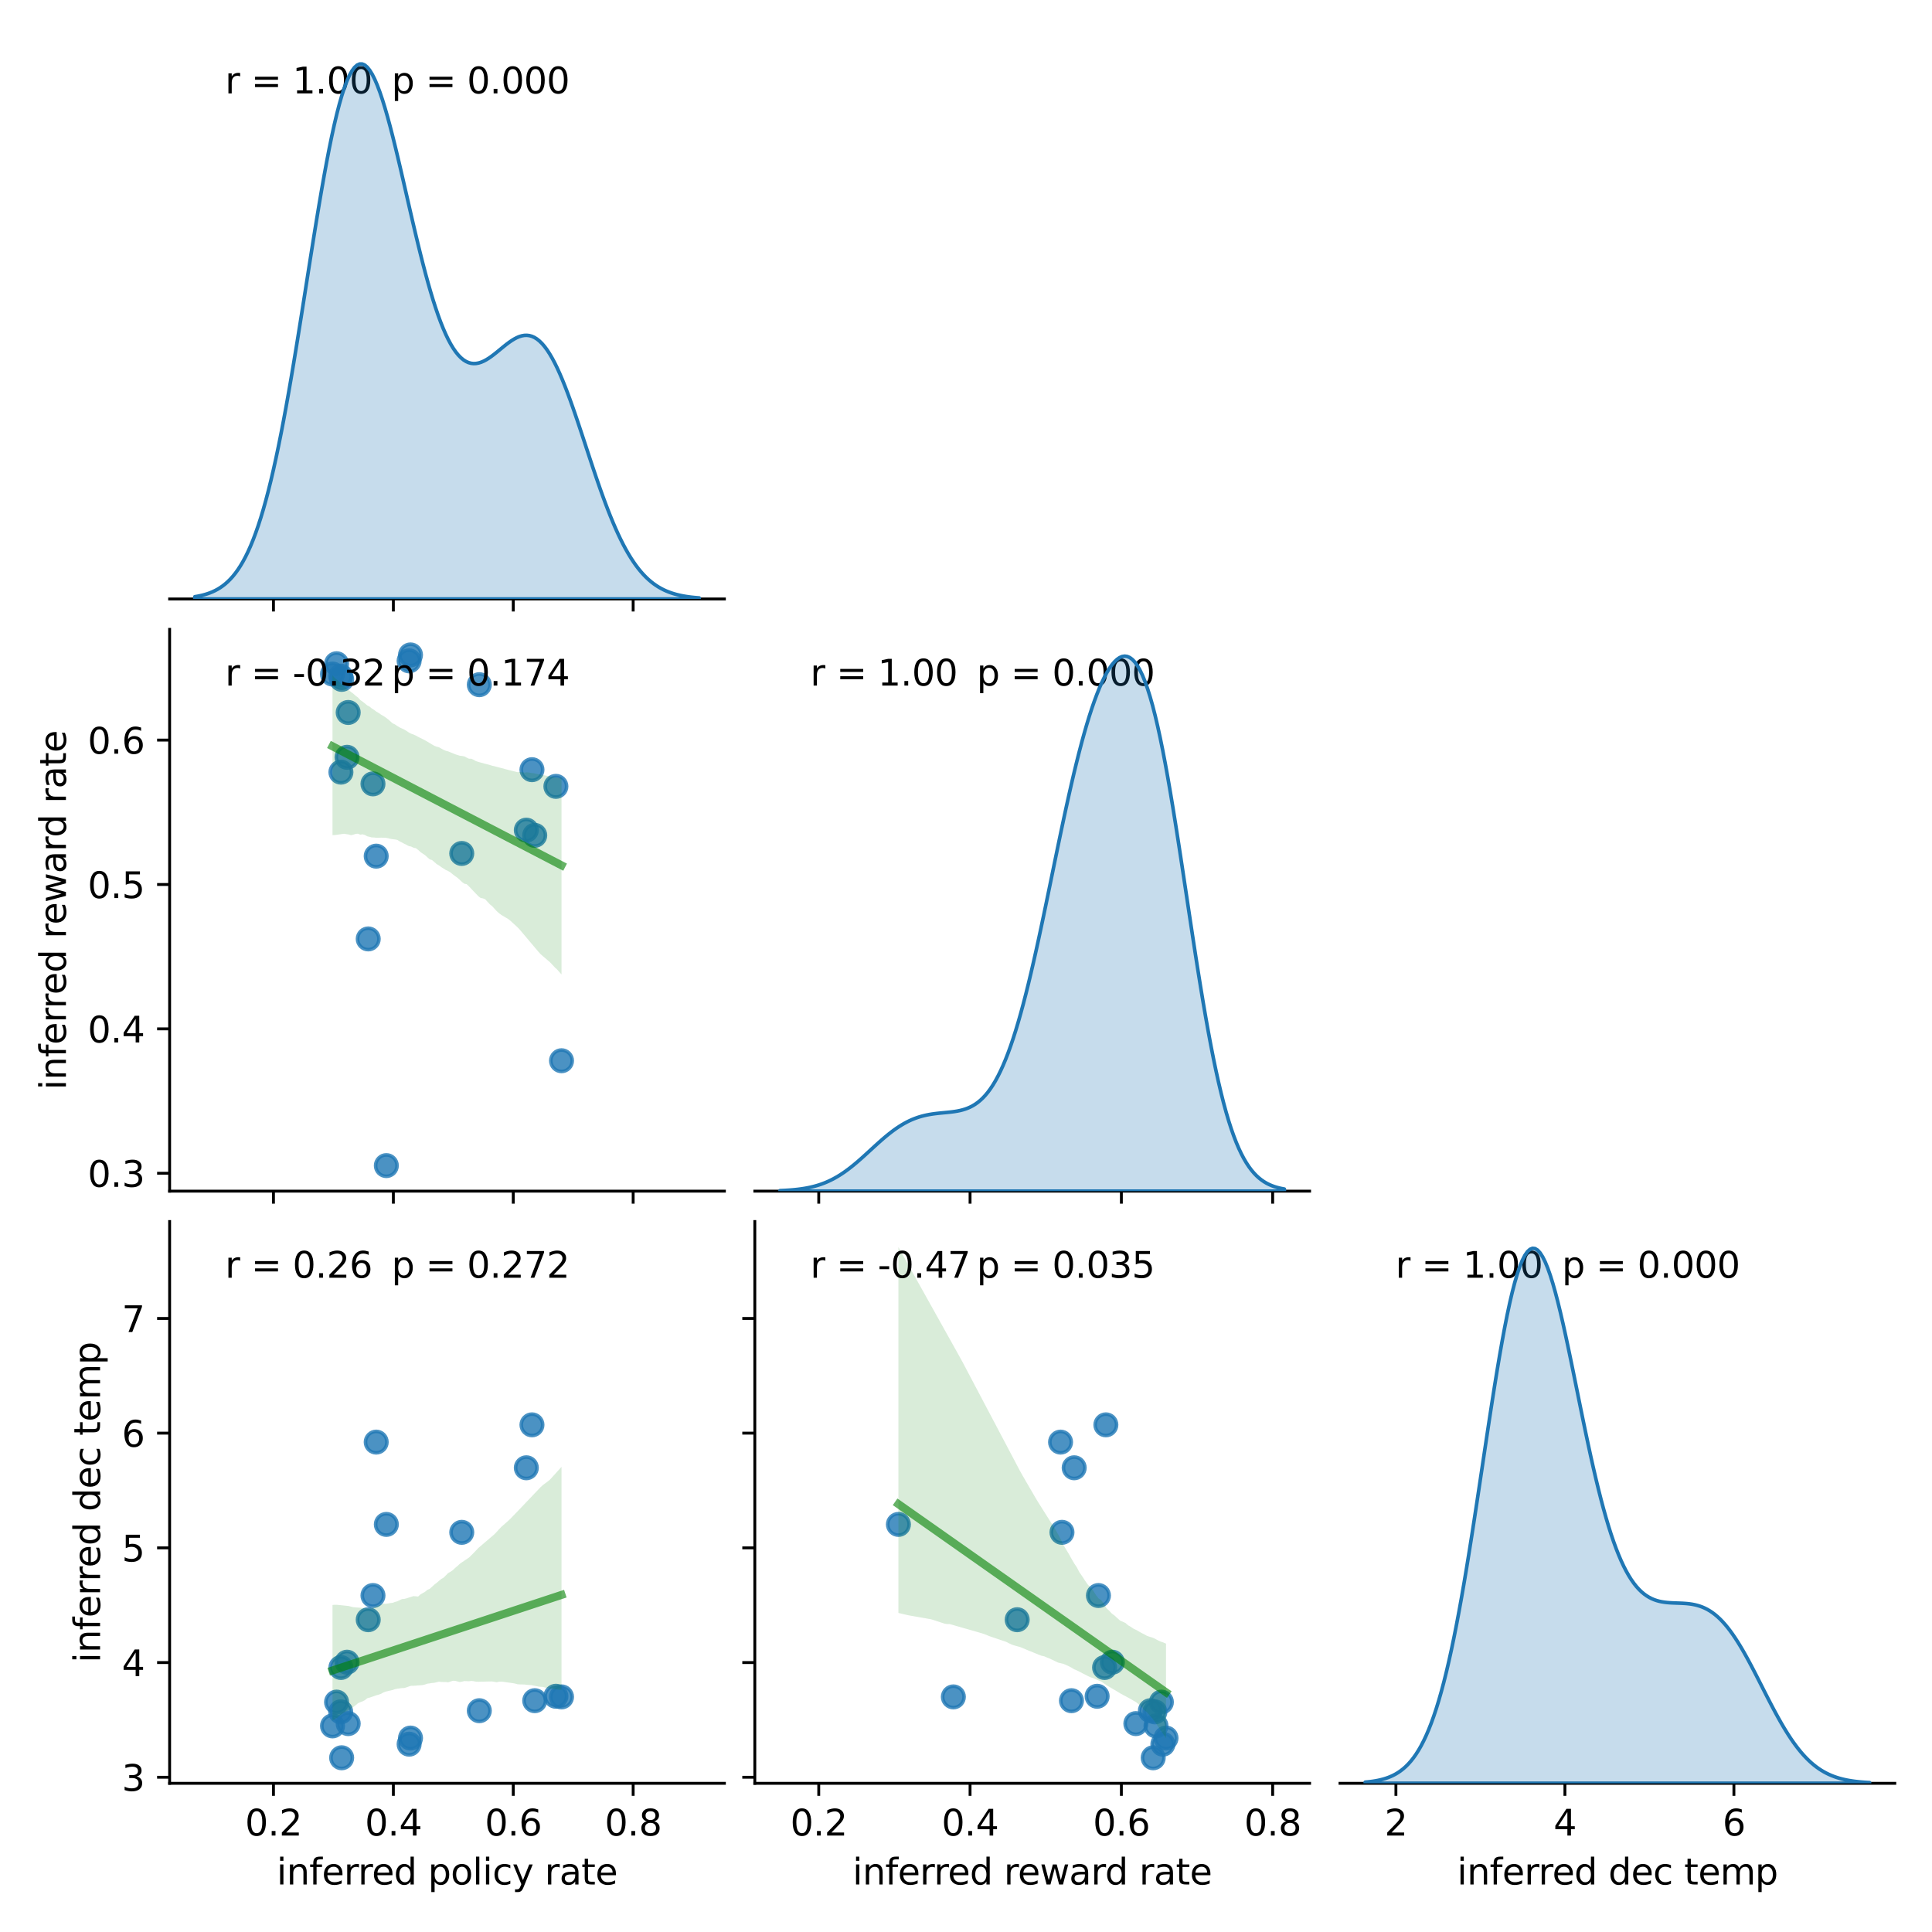<?xml version="1.0" encoding="utf-8" standalone="no"?>
<!DOCTYPE svg PUBLIC "-//W3C//DTD SVG 1.1//EN"
  "http://www.w3.org/Graphics/SVG/1.1/DTD/svg11.dtd">
<svg xmlns:xlink="http://www.w3.org/1999/xlink" width="540pt" height="540pt" viewBox="0 0 540 540" xmlns="http://www.w3.org/2000/svg" version="1.1">
 <defs>
  <style type="text/css">*{stroke-linejoin: round; stroke-linecap: butt}</style>
 </defs>
 <g id="figure_1">
  <g id="patch_1">
   <path d="M 0 540 
L 540 540 
L 540 0 
L 0 0 
z
" style="fill: #ffffff"/>
  </g>
  <g id="axes_1">
   <g id="patch_2">
    <path d="M 47.41 167.413 
L 202.473 167.413 
L 202.473 10.4 
L 47.41 10.4 
z
" style="fill: #ffffff"/>
   </g>
   <g id="matplotlib.axis_1">
    <g id="xtick_1">
     <g id="line2d_1">
      <defs>
       <path id="mb15495e584" d="M 0 0 
L 0 3.5 
" style="stroke: #000000; stroke-width: 0.8"/>
      </defs>
      <g>
       <use xlink:href="#mb15495e584" x="76.438" y="167.413" style="stroke: #000000; stroke-width: 0.8"/>
      </g>
     </g>
    </g>
    <g id="xtick_2">
     <g id="line2d_2">
      <g>
       <use xlink:href="#mb15495e584" x="109.948" y="167.413" style="stroke: #000000; stroke-width: 0.8"/>
      </g>
     </g>
    </g>
    <g id="xtick_3">
     <g id="line2d_3">
      <g>
       <use xlink:href="#mb15495e584" x="143.459" y="167.413" style="stroke: #000000; stroke-width: 0.8"/>
      </g>
     </g>
    </g>
    <g id="xtick_4">
     <g id="line2d_4">
      <g>
       <use xlink:href="#mb15495e584" x="176.969" y="167.413" style="stroke: #000000; stroke-width: 0.8"/>
      </g>
     </g>
    </g>
   </g>
   <g id="patch_3">
    <path d="M 47.41 167.413 
L 202.473 167.413 
" style="fill: none; stroke: #000000; stroke-width: 0.8; stroke-linejoin: miter; stroke-linecap: square"/>
   </g>
   <g id="text_1">
    <!-- r = 1.00  -->
    <g transform="translate(62.916 26.101) scale(0.1 -0.1)">
     <defs>
      <path id="DejaVuSans-72" d="M 2631 2963 
Q 2534 3019 2420 3045 
Q 2306 3072 2169 3072 
Q 1681 3072 1420 2755 
Q 1159 2438 1159 1844 
L 1159 0 
L 581 0 
L 581 3500 
L 1159 3500 
L 1159 2956 
Q 1341 3275 1631 3429 
Q 1922 3584 2338 3584 
Q 2397 3584 2469 3576 
Q 2541 3569 2628 3553 
L 2631 2963 
z
" transform="scale(0.016)"/>
      <path id="DejaVuSans-20" transform="scale(0.016)"/>
      <path id="DejaVuSans-3d" d="M 678 2906 
L 4684 2906 
L 4684 2381 
L 678 2381 
L 678 2906 
z
M 678 1631 
L 4684 1631 
L 4684 1100 
L 678 1100 
L 678 1631 
z
" transform="scale(0.016)"/>
      <path id="DejaVuSans-31" d="M 794 531 
L 1825 531 
L 1825 4091 
L 703 3866 
L 703 4441 
L 1819 4666 
L 2450 4666 
L 2450 531 
L 3481 531 
L 3481 0 
L 794 0 
L 794 531 
z
" transform="scale(0.016)"/>
      <path id="DejaVuSans-2e" d="M 684 794 
L 1344 794 
L 1344 0 
L 684 0 
L 684 794 
z
" transform="scale(0.016)"/>
      <path id="DejaVuSans-30" d="M 2034 4250 
Q 1547 4250 1301 3770 
Q 1056 3291 1056 2328 
Q 1056 1369 1301 889 
Q 1547 409 2034 409 
Q 2525 409 2770 889 
Q 3016 1369 3016 2328 
Q 3016 3291 2770 3770 
Q 2525 4250 2034 4250 
z
M 2034 4750 
Q 2819 4750 3233 4129 
Q 3647 3509 3647 2328 
Q 3647 1150 3233 529 
Q 2819 -91 2034 -91 
Q 1250 -91 836 529 
Q 422 1150 422 2328 
Q 422 3509 836 4129 
Q 1250 4750 2034 4750 
z
" transform="scale(0.016)"/>
     </defs>
     <use xlink:href="#DejaVuSans-72"/>
     <use xlink:href="#DejaVuSans-20" x="41.113"/>
     <use xlink:href="#DejaVuSans-3d" x="72.9"/>
     <use xlink:href="#DejaVuSans-20" x="156.689"/>
     <use xlink:href="#DejaVuSans-31" x="188.477"/>
     <use xlink:href="#DejaVuSans-2e" x="252.1"/>
     <use xlink:href="#DejaVuSans-30" x="283.887"/>
     <use xlink:href="#DejaVuSans-30" x="347.51"/>
     <use xlink:href="#DejaVuSans-20" x="411.133"/>
    </g>
   </g>
   <g id="text_2">
    <!-- p = 0.000 -->
    <g transform="translate(109.435 26.101) scale(0.1 -0.1)">
     <defs>
      <path id="DejaVuSans-70" d="M 1159 525 
L 1159 -1331 
L 581 -1331 
L 581 3500 
L 1159 3500 
L 1159 2969 
Q 1341 3281 1617 3432 
Q 1894 3584 2278 3584 
Q 2916 3584 3314 3078 
Q 3713 2572 3713 1747 
Q 3713 922 3314 415 
Q 2916 -91 2278 -91 
Q 1894 -91 1617 61 
Q 1341 213 1159 525 
z
M 3116 1747 
Q 3116 2381 2855 2742 
Q 2594 3103 2138 3103 
Q 1681 3103 1420 2742 
Q 1159 2381 1159 1747 
Q 1159 1113 1420 752 
Q 1681 391 2138 391 
Q 2594 391 2855 752 
Q 3116 1113 3116 1747 
z
" transform="scale(0.016)"/>
     </defs>
     <use xlink:href="#DejaVuSans-70"/>
     <use xlink:href="#DejaVuSans-20" x="63.477"/>
     <use xlink:href="#DejaVuSans-3d" x="95.264"/>
     <use xlink:href="#DejaVuSans-20" x="179.053"/>
     <use xlink:href="#DejaVuSans-30" x="210.84"/>
     <use xlink:href="#DejaVuSans-2e" x="274.463"/>
     <use xlink:href="#DejaVuSans-30" x="306.25"/>
     <use xlink:href="#DejaVuSans-30" x="369.873"/>
     <use xlink:href="#DejaVuSans-30" x="433.496"/>
    </g>
   </g>
  </g>
  <g id="axes_2">
   <g id="patch_4">
    <path d="M 47.41 332.927 
L 202.473 332.927 
L 202.473 175.913 
L 47.41 175.913 
z
" style="fill: #ffffff"/>
   </g>
   <g id="PathCollection_1">
    <defs>
     <path id="m3bf66a3f31" d="M 0 3 
C 0.796 3 1.559 2.684 2.121 2.121 
C 2.684 1.559 3 0.796 3 0 
C 3 -0.796 2.684 -1.559 2.121 -2.121 
C 1.559 -2.684 0.796 -3 0 -3 
C -0.796 -3 -1.559 -2.684 -2.121 -2.121 
C -2.684 -1.559 -3 -0.796 -3 0 
C -3 0.796 -2.684 1.559 -2.121 2.121 
C -1.559 2.684 -0.796 3 0 3 
z
" style="stroke: #1f77b4; stroke-opacity: 0.8"/>
    </defs>
    <g clip-path="url(#p9b269c790d)">
     <use xlink:href="#m3bf66a3f31" x="96.998" y="211.663" style="fill: #1f77b4; fill-opacity: 0.8; stroke: #1f77b4; stroke-opacity: 0.8"/>
     <use xlink:href="#m3bf66a3f31" x="148.686" y="215.129" style="fill: #1f77b4; fill-opacity: 0.8; stroke: #1f77b4; stroke-opacity: 0.8"/>
     <use xlink:href="#m3bf66a3f31" x="155.374" y="219.791" style="fill: #1f77b4; fill-opacity: 0.8; stroke: #1f77b4; stroke-opacity: 0.8"/>
     <use xlink:href="#m3bf66a3f31" x="95.288" y="215.815" style="fill: #1f77b4; fill-opacity: 0.8; stroke: #1f77b4; stroke-opacity: 0.8"/>
     <use xlink:href="#m3bf66a3f31" x="95.492" y="189.884" style="fill: #1f77b4; fill-opacity: 0.8; stroke: #1f77b4; stroke-opacity: 0.8"/>
     <use xlink:href="#m3bf66a3f31" x="114.737" y="183.05" style="fill: #1f77b4; fill-opacity: 0.8; stroke: #1f77b4; stroke-opacity: 0.8"/>
     <use xlink:href="#m3bf66a3f31" x="129.061" y="238.543" style="fill: #1f77b4; fill-opacity: 0.8; stroke: #1f77b4; stroke-opacity: 0.8"/>
     <use xlink:href="#m3bf66a3f31" x="102.923" y="262.432" style="fill: #1f77b4; fill-opacity: 0.8; stroke: #1f77b4; stroke-opacity: 0.8"/>
     <use xlink:href="#m3bf66a3f31" x="92.938" y="188.396" style="fill: #1f77b4; fill-opacity: 0.8; stroke: #1f77b4; stroke-opacity: 0.8"/>
     <use xlink:href="#m3bf66a3f31" x="105.151" y="239.297" style="fill: #1f77b4; fill-opacity: 0.8; stroke: #1f77b4; stroke-opacity: 0.8"/>
     <use xlink:href="#m3bf66a3f31" x="147.109" y="232.025" style="fill: #1f77b4; fill-opacity: 0.8; stroke: #1f77b4; stroke-opacity: 0.8"/>
     <use xlink:href="#m3bf66a3f31" x="114.354" y="184.714" style="fill: #1f77b4; fill-opacity: 0.8; stroke: #1f77b4; stroke-opacity: 0.8"/>
     <use xlink:href="#m3bf66a3f31" x="107.984" y="325.79" style="fill: #1f77b4; fill-opacity: 0.8; stroke: #1f77b4; stroke-opacity: 0.8"/>
     <use xlink:href="#m3bf66a3f31" x="97.32" y="199.138" style="fill: #1f77b4; fill-opacity: 0.8; stroke: #1f77b4; stroke-opacity: 0.8"/>
     <use xlink:href="#m3bf66a3f31" x="149.461" y="233.481" style="fill: #1f77b4; fill-opacity: 0.8; stroke: #1f77b4; stroke-opacity: 0.8"/>
     <use xlink:href="#m3bf66a3f31" x="95.227" y="188.98" style="fill: #1f77b4; fill-opacity: 0.8; stroke: #1f77b4; stroke-opacity: 0.8"/>
     <use xlink:href="#m3bf66a3f31" x="156.946" y="296.479" style="fill: #1f77b4; fill-opacity: 0.8; stroke: #1f77b4; stroke-opacity: 0.8"/>
     <use xlink:href="#m3bf66a3f31" x="94.07" y="185.513" style="fill: #1f77b4; fill-opacity: 0.8; stroke: #1f77b4; stroke-opacity: 0.8"/>
     <use xlink:href="#m3bf66a3f31" x="133.966" y="191.375" style="fill: #1f77b4; fill-opacity: 0.8; stroke: #1f77b4; stroke-opacity: 0.8"/>
     <use xlink:href="#m3bf66a3f31" x="104.246" y="219.092" style="fill: #1f77b4; fill-opacity: 0.8; stroke: #1f77b4; stroke-opacity: 0.8"/>
    </g>
   </g>
   <g id="PolyCollection_1">
    <path d="M 92.938 188.729 
L 92.938 233.419 
L 93.584 233.399 
L 94.231 233.31 
L 94.877 233.22 
L 95.524 233.13 
L 96.17 233.039 
L 96.817 233.145 
L 97.463 233.245 
L 98.11 233.441 
L 98.757 233.287 
L 99.403 233.074 
L 100.05 233.014 
L 100.696 233.291 
L 101.343 233.191 
L 101.989 233.38 
L 102.636 233.75 
L 103.282 233.889 
L 103.929 234.066 
L 104.575 234.085 
L 105.222 234.179 
L 105.869 234.147 
L 106.515 234.131 
L 107.162 234.147 
L 107.808 234.163 
L 108.455 234.281 
L 109.101 234.456 
L 109.748 234.562 
L 110.394 234.627 
L 111.041 234.753 
L 111.687 235.155 
L 112.334 235.473 
L 112.981 235.829 
L 113.627 236.139 
L 114.274 236.489 
L 114.92 236.618 
L 115.567 236.948 
L 116.213 237.06 
L 116.86 237.538 
L 117.506 238.144 
L 118.153 238.589 
L 118.799 239.011 
L 119.446 239.612 
L 120.093 240.177 
L 120.739 240.383 
L 121.386 240.925 
L 122.032 241.502 
L 122.679 241.874 
L 123.325 242.356 
L 123.972 242.761 
L 124.618 243.166 
L 125.265 243.451 
L 125.911 243.847 
L 126.558 244.381 
L 127.205 244.873 
L 127.851 245.334 
L 128.498 245.917 
L 129.144 246.525 
L 129.791 247.002 
L 130.437 247.131 
L 131.084 247.753 
L 131.73 248.435 
L 132.377 249.115 
L 133.024 249.794 
L 133.67 250.472 
L 134.317 250.972 
L 134.963 251.097 
L 135.61 251.346 
L 136.256 252.053 
L 136.903 252.755 
L 137.549 253.278 
L 138.196 253.971 
L 138.842 254.682 
L 139.489 255.247 
L 140.136 255.731 
L 140.782 256.117 
L 141.429 256.503 
L 142.075 256.889 
L 142.722 257.409 
L 143.368 258.001 
L 144.015 258.593 
L 144.661 259.185 
L 145.308 259.877 
L 145.954 260.644 
L 146.601 261.411 
L 147.248 262.178 
L 147.894 262.945 
L 148.541 263.712 
L 149.187 264.478 
L 149.834 265.242 
L 150.48 266.006 
L 151.127 266.718 
L 151.773 267.275 
L 152.42 267.832 
L 153.066 268.385 
L 153.713 268.935 
L 154.36 269.614 
L 155.006 270.326 
L 155.653 270.906 
L 156.299 271.638 
L 156.946 272.367 
L 156.946 217.352 
L 156.946 217.352 
L 156.299 217.466 
L 155.653 217.368 
L 155.006 217.246 
L 154.36 217.124 
L 153.713 217.003 
L 153.066 216.881 
L 152.42 216.759 
L 151.773 216.638 
L 151.127 216.517 
L 150.48 216.401 
L 149.834 216.272 
L 149.187 216.113 
L 148.541 216.059 
L 147.894 215.935 
L 147.248 215.868 
L 146.601 215.952 
L 145.954 215.859 
L 145.308 215.772 
L 144.661 215.827 
L 144.015 215.668 
L 143.368 215.509 
L 142.722 215.35 
L 142.075 215.19 
L 141.429 215.029 
L 140.782 214.831 
L 140.136 214.678 
L 139.489 214.505 
L 138.842 214.333 
L 138.196 214.16 
L 137.549 214.022 
L 136.903 213.812 
L 136.256 213.635 
L 135.61 213.485 
L 134.963 213.291 
L 134.317 213.13 
L 133.67 212.942 
L 133.024 212.729 
L 132.377 212.362 
L 131.73 212.068 
L 131.084 212.064 
L 130.437 211.761 
L 129.791 211.415 
L 129.144 211.299 
L 128.498 211.226 
L 127.851 211.021 
L 127.205 210.811 
L 126.558 210.541 
L 125.911 210.279 
L 125.265 210.015 
L 124.618 209.851 
L 123.972 209.571 
L 123.325 209.231 
L 122.679 208.852 
L 122.032 208.696 
L 121.386 208.454 
L 120.739 208.071 
L 120.093 207.689 
L 119.446 207.287 
L 118.799 206.93 
L 118.153 206.578 
L 117.506 206.276 
L 116.86 205.949 
L 116.213 205.585 
L 115.567 205.299 
L 114.92 205.064 
L 114.274 204.736 
L 113.627 204.294 
L 112.981 203.907 
L 112.334 203.605 
L 111.687 203.308 
L 111.041 202.93 
L 110.394 202.475 
L 109.748 202.184 
L 109.101 201.602 
L 108.455 201.043 
L 107.808 200.54 
L 107.162 200.119 
L 106.515 199.745 
L 105.869 199.289 
L 105.222 198.911 
L 104.575 198.426 
L 103.929 198.021 
L 103.282 197.495 
L 102.636 197.153 
L 101.989 196.607 
L 101.343 196.106 
L 100.696 195.648 
L 100.05 194.937 
L 99.403 194.471 
L 98.757 193.881 
L 98.11 193.415 
L 97.463 192.868 
L 96.817 192.298 
L 96.17 191.68 
L 95.524 191.251 
L 94.877 190.677 
L 94.231 189.995 
L 93.584 189.532 
L 92.938 188.729 
z
" clip-path="url(#p9b269c790d)" style="fill: #008000; fill-opacity: 0.15"/>
   </g>
   <g id="matplotlib.axis_2">
    <g id="xtick_5">
     <g id="line2d_5">
      <g>
       <use xlink:href="#mb15495e584" x="76.438" y="332.927" style="stroke: #000000; stroke-width: 0.8"/>
      </g>
     </g>
    </g>
    <g id="xtick_6">
     <g id="line2d_6">
      <g>
       <use xlink:href="#mb15495e584" x="109.948" y="332.927" style="stroke: #000000; stroke-width: 0.8"/>
      </g>
     </g>
    </g>
    <g id="xtick_7">
     <g id="line2d_7">
      <g>
       <use xlink:href="#mb15495e584" x="143.459" y="332.927" style="stroke: #000000; stroke-width: 0.8"/>
      </g>
     </g>
    </g>
    <g id="xtick_8">
     <g id="line2d_8">
      <g>
       <use xlink:href="#mb15495e584" x="176.969" y="332.927" style="stroke: #000000; stroke-width: 0.8"/>
      </g>
     </g>
    </g>
   </g>
   <g id="matplotlib.axis_3">
    <g id="ytick_1">
     <g id="line2d_9">
      <defs>
       <path id="m7161cf6000" d="M 0 0 
L -3.5 0 
" style="stroke: #000000; stroke-width: 0.8"/>
      </defs>
      <g>
       <use xlink:href="#m7161cf6000" x="47.41" y="327.925" style="stroke: #000000; stroke-width: 0.8"/>
      </g>
     </g>
     <g id="text_3">
      <!-- 0.3 -->
      <g transform="translate(24.507 331.724) scale(0.1 -0.1)">
       <defs>
        <path id="DejaVuSans-33" d="M 2597 2516 
Q 3050 2419 3304 2112 
Q 3559 1806 3559 1356 
Q 3559 666 3084 287 
Q 2609 -91 1734 -91 
Q 1441 -91 1130 -33 
Q 819 25 488 141 
L 488 750 
Q 750 597 1062 519 
Q 1375 441 1716 441 
Q 2309 441 2620 675 
Q 2931 909 2931 1356 
Q 2931 1769 2642 2001 
Q 2353 2234 1838 2234 
L 1294 2234 
L 1294 2753 
L 1863 2753 
Q 2328 2753 2575 2939 
Q 2822 3125 2822 3475 
Q 2822 3834 2567 4026 
Q 2313 4219 1838 4219 
Q 1578 4219 1281 4162 
Q 984 4106 628 3988 
L 628 4550 
Q 988 4650 1302 4700 
Q 1616 4750 1894 4750 
Q 2613 4750 3031 4423 
Q 3450 4097 3450 3541 
Q 3450 3153 3228 2886 
Q 3006 2619 2597 2516 
z
" transform="scale(0.016)"/>
       </defs>
       <use xlink:href="#DejaVuSans-30"/>
       <use xlink:href="#DejaVuSans-2e" x="63.623"/>
       <use xlink:href="#DejaVuSans-33" x="95.41"/>
      </g>
     </g>
    </g>
    <g id="ytick_2">
     <g id="line2d_10">
      <g>
       <use xlink:href="#m7161cf6000" x="47.41" y="287.57" style="stroke: #000000; stroke-width: 0.8"/>
      </g>
     </g>
     <g id="text_4">
      <!-- 0.4 -->
      <g transform="translate(24.507 291.369) scale(0.1 -0.1)">
       <defs>
        <path id="DejaVuSans-34" d="M 2419 4116 
L 825 1625 
L 2419 1625 
L 2419 4116 
z
M 2253 4666 
L 3047 4666 
L 3047 1625 
L 3713 1625 
L 3713 1100 
L 3047 1100 
L 3047 0 
L 2419 0 
L 2419 1100 
L 313 1100 
L 313 1709 
L 2253 4666 
z
" transform="scale(0.016)"/>
       </defs>
       <use xlink:href="#DejaVuSans-30"/>
       <use xlink:href="#DejaVuSans-2e" x="63.623"/>
       <use xlink:href="#DejaVuSans-34" x="95.41"/>
      </g>
     </g>
    </g>
    <g id="ytick_3">
     <g id="line2d_11">
      <g>
       <use xlink:href="#m7161cf6000" x="47.41" y="247.215" style="stroke: #000000; stroke-width: 0.8"/>
      </g>
     </g>
     <g id="text_5">
      <!-- 0.5 -->
      <g transform="translate(24.507 251.014) scale(0.1 -0.1)">
       <defs>
        <path id="DejaVuSans-35" d="M 691 4666 
L 3169 4666 
L 3169 4134 
L 1269 4134 
L 1269 2991 
Q 1406 3038 1543 3061 
Q 1681 3084 1819 3084 
Q 2600 3084 3056 2656 
Q 3513 2228 3513 1497 
Q 3513 744 3044 326 
Q 2575 -91 1722 -91 
Q 1428 -91 1123 -41 
Q 819 9 494 109 
L 494 744 
Q 775 591 1075 516 
Q 1375 441 1709 441 
Q 2250 441 2565 725 
Q 2881 1009 2881 1497 
Q 2881 1984 2565 2268 
Q 2250 2553 1709 2553 
Q 1456 2553 1204 2497 
Q 953 2441 691 2322 
L 691 4666 
z
" transform="scale(0.016)"/>
       </defs>
       <use xlink:href="#DejaVuSans-30"/>
       <use xlink:href="#DejaVuSans-2e" x="63.623"/>
       <use xlink:href="#DejaVuSans-35" x="95.41"/>
      </g>
     </g>
    </g>
    <g id="ytick_4">
     <g id="line2d_12">
      <g>
       <use xlink:href="#m7161cf6000" x="47.41" y="206.859" style="stroke: #000000; stroke-width: 0.8"/>
      </g>
     </g>
     <g id="text_6">
      <!-- 0.6 -->
      <g transform="translate(24.507 210.659) scale(0.1 -0.1)">
       <defs>
        <path id="DejaVuSans-36" d="M 2113 2584 
Q 1688 2584 1439 2293 
Q 1191 2003 1191 1497 
Q 1191 994 1439 701 
Q 1688 409 2113 409 
Q 2538 409 2786 701 
Q 3034 994 3034 1497 
Q 3034 2003 2786 2293 
Q 2538 2584 2113 2584 
z
M 3366 4563 
L 3366 3988 
Q 3128 4100 2886 4159 
Q 2644 4219 2406 4219 
Q 1781 4219 1451 3797 
Q 1122 3375 1075 2522 
Q 1259 2794 1537 2939 
Q 1816 3084 2150 3084 
Q 2853 3084 3261 2657 
Q 3669 2231 3669 1497 
Q 3669 778 3244 343 
Q 2819 -91 2113 -91 
Q 1303 -91 875 529 
Q 447 1150 447 2328 
Q 447 3434 972 4092 
Q 1497 4750 2381 4750 
Q 2619 4750 2861 4703 
Q 3103 4656 3366 4563 
z
" transform="scale(0.016)"/>
       </defs>
       <use xlink:href="#DejaVuSans-30"/>
       <use xlink:href="#DejaVuSans-2e" x="63.623"/>
       <use xlink:href="#DejaVuSans-36" x="95.41"/>
      </g>
     </g>
    </g>
    <g id="text_7">
     <!-- inferred reward rate -->
     <g transform="translate(18.427 304.625) rotate(-90) scale(0.1 -0.1)">
      <defs>
       <path id="DejaVuSans-69" d="M 603 3500 
L 1178 3500 
L 1178 0 
L 603 0 
L 603 3500 
z
M 603 4863 
L 1178 4863 
L 1178 4134 
L 603 4134 
L 603 4863 
z
" transform="scale(0.016)"/>
       <path id="DejaVuSans-6e" d="M 3513 2113 
L 3513 0 
L 2938 0 
L 2938 2094 
Q 2938 2591 2744 2837 
Q 2550 3084 2163 3084 
Q 1697 3084 1428 2787 
Q 1159 2491 1159 1978 
L 1159 0 
L 581 0 
L 581 3500 
L 1159 3500 
L 1159 2956 
Q 1366 3272 1645 3428 
Q 1925 3584 2291 3584 
Q 2894 3584 3203 3211 
Q 3513 2838 3513 2113 
z
" transform="scale(0.016)"/>
       <path id="DejaVuSans-66" d="M 2375 4863 
L 2375 4384 
L 1825 4384 
Q 1516 4384 1395 4259 
Q 1275 4134 1275 3809 
L 1275 3500 
L 2222 3500 
L 2222 3053 
L 1275 3053 
L 1275 0 
L 697 0 
L 697 3053 
L 147 3053 
L 147 3500 
L 697 3500 
L 697 3744 
Q 697 4328 969 4595 
Q 1241 4863 1831 4863 
L 2375 4863 
z
" transform="scale(0.016)"/>
       <path id="DejaVuSans-65" d="M 3597 1894 
L 3597 1613 
L 953 1613 
Q 991 1019 1311 708 
Q 1631 397 2203 397 
Q 2534 397 2845 478 
Q 3156 559 3463 722 
L 3463 178 
Q 3153 47 2828 -22 
Q 2503 -91 2169 -91 
Q 1331 -91 842 396 
Q 353 884 353 1716 
Q 353 2575 817 3079 
Q 1281 3584 2069 3584 
Q 2775 3584 3186 3129 
Q 3597 2675 3597 1894 
z
M 3022 2063 
Q 3016 2534 2758 2815 
Q 2500 3097 2075 3097 
Q 1594 3097 1305 2825 
Q 1016 2553 972 2059 
L 3022 2063 
z
" transform="scale(0.016)"/>
       <path id="DejaVuSans-64" d="M 2906 2969 
L 2906 4863 
L 3481 4863 
L 3481 0 
L 2906 0 
L 2906 525 
Q 2725 213 2448 61 
Q 2172 -91 1784 -91 
Q 1150 -91 751 415 
Q 353 922 353 1747 
Q 353 2572 751 3078 
Q 1150 3584 1784 3584 
Q 2172 3584 2448 3432 
Q 2725 3281 2906 2969 
z
M 947 1747 
Q 947 1113 1208 752 
Q 1469 391 1925 391 
Q 2381 391 2643 752 
Q 2906 1113 2906 1747 
Q 2906 2381 2643 2742 
Q 2381 3103 1925 3103 
Q 1469 3103 1208 2742 
Q 947 2381 947 1747 
z
" transform="scale(0.016)"/>
       <path id="DejaVuSans-77" d="M 269 3500 
L 844 3500 
L 1563 769 
L 2278 3500 
L 2956 3500 
L 3675 769 
L 4391 3500 
L 4966 3500 
L 4050 0 
L 3372 0 
L 2619 2869 
L 1863 0 
L 1184 0 
L 269 3500 
z
" transform="scale(0.016)"/>
       <path id="DejaVuSans-61" d="M 2194 1759 
Q 1497 1759 1228 1600 
Q 959 1441 959 1056 
Q 959 750 1161 570 
Q 1363 391 1709 391 
Q 2188 391 2477 730 
Q 2766 1069 2766 1631 
L 2766 1759 
L 2194 1759 
z
M 3341 1997 
L 3341 0 
L 2766 0 
L 2766 531 
Q 2569 213 2275 61 
Q 1981 -91 1556 -91 
Q 1019 -91 701 211 
Q 384 513 384 1019 
Q 384 1609 779 1909 
Q 1175 2209 1959 2209 
L 2766 2209 
L 2766 2266 
Q 2766 2663 2505 2880 
Q 2244 3097 1772 3097 
Q 1472 3097 1187 3025 
Q 903 2953 641 2809 
L 641 3341 
Q 956 3463 1253 3523 
Q 1550 3584 1831 3584 
Q 2591 3584 2966 3190 
Q 3341 2797 3341 1997 
z
" transform="scale(0.016)"/>
       <path id="DejaVuSans-74" d="M 1172 4494 
L 1172 3500 
L 2356 3500 
L 2356 3053 
L 1172 3053 
L 1172 1153 
Q 1172 725 1289 603 
Q 1406 481 1766 481 
L 2356 481 
L 2356 0 
L 1766 0 
Q 1100 0 847 248 
Q 594 497 594 1153 
L 594 3053 
L 172 3053 
L 172 3500 
L 594 3500 
L 594 4494 
L 1172 4494 
z
" transform="scale(0.016)"/>
      </defs>
      <use xlink:href="#DejaVuSans-69"/>
      <use xlink:href="#DejaVuSans-6e" x="27.783"/>
      <use xlink:href="#DejaVuSans-66" x="91.162"/>
      <use xlink:href="#DejaVuSans-65" x="126.367"/>
      <use xlink:href="#DejaVuSans-72" x="187.891"/>
      <use xlink:href="#DejaVuSans-72" x="227.254"/>
      <use xlink:href="#DejaVuSans-65" x="266.117"/>
      <use xlink:href="#DejaVuSans-64" x="327.641"/>
      <use xlink:href="#DejaVuSans-20" x="391.117"/>
      <use xlink:href="#DejaVuSans-72" x="422.904"/>
      <use xlink:href="#DejaVuSans-65" x="461.768"/>
      <use xlink:href="#DejaVuSans-77" x="523.291"/>
      <use xlink:href="#DejaVuSans-61" x="605.078"/>
      <use xlink:href="#DejaVuSans-72" x="666.357"/>
      <use xlink:href="#DejaVuSans-64" x="705.721"/>
      <use xlink:href="#DejaVuSans-20" x="769.197"/>
      <use xlink:href="#DejaVuSans-72" x="800.984"/>
      <use xlink:href="#DejaVuSans-61" x="842.098"/>
      <use xlink:href="#DejaVuSans-74" x="903.377"/>
      <use xlink:href="#DejaVuSans-65" x="942.586"/>
     </g>
    </g>
   </g>
   <g id="line2d_13">
    <path d="M 92.938 208.593 
L 93.584 208.929 
L 94.231 209.265 
L 94.877 209.601 
L 95.524 209.937 
L 96.17 210.273 
L 96.817 210.609 
L 97.463 210.945 
L 98.11 211.281 
L 98.757 211.617 
L 99.403 211.953 
L 100.05 212.289 
L 100.696 212.625 
L 101.343 212.961 
L 101.989 213.297 
L 102.636 213.633 
L 103.282 213.969 
L 103.929 214.305 
L 104.575 214.642 
L 105.222 214.978 
L 105.869 215.314 
L 106.515 215.65 
L 107.162 215.986 
L 107.808 216.322 
L 108.455 216.658 
L 109.101 216.994 
L 109.748 217.33 
L 110.394 217.666 
L 111.041 218.002 
L 111.687 218.338 
L 112.334 218.674 
L 112.981 219.01 
L 113.627 219.346 
L 114.274 219.682 
L 114.92 220.018 
L 115.567 220.354 
L 116.213 220.69 
L 116.86 221.026 
L 117.506 221.362 
L 118.153 221.698 
L 118.799 222.034 
L 119.446 222.37 
L 120.093 222.706 
L 120.739 223.042 
L 121.386 223.378 
L 122.032 223.714 
L 122.679 224.05 
L 123.325 224.386 
L 123.972 224.722 
L 124.618 225.058 
L 125.265 225.394 
L 125.911 225.73 
L 126.558 226.066 
L 127.205 226.402 
L 127.851 226.738 
L 128.498 227.074 
L 129.144 227.41 
L 129.791 227.746 
L 130.437 228.082 
L 131.084 228.418 
L 131.73 228.754 
L 132.377 229.09 
L 133.024 229.426 
L 133.67 229.762 
L 134.317 230.098 
L 134.963 230.434 
L 135.61 230.77 
L 136.256 231.107 
L 136.903 231.443 
L 137.549 231.779 
L 138.196 232.115 
L 138.842 232.451 
L 139.489 232.787 
L 140.136 233.123 
L 140.782 233.459 
L 141.429 233.795 
L 142.075 234.131 
L 142.722 234.467 
L 143.368 234.803 
L 144.015 235.139 
L 144.661 235.475 
L 145.308 235.811 
L 145.954 236.147 
L 146.601 236.483 
L 147.248 236.819 
L 147.894 237.155 
L 148.541 237.491 
L 149.187 237.827 
L 149.834 238.163 
L 150.48 238.499 
L 151.127 238.835 
L 151.773 239.171 
L 152.42 239.507 
L 153.066 239.843 
L 153.713 240.179 
L 154.36 240.515 
L 155.006 240.851 
L 155.653 241.187 
L 156.299 241.523 
L 156.946 241.859 
" clip-path="url(#p9b269c790d)" style="fill: none; stroke: #008000; stroke-opacity: 0.6; stroke-width: 2.25; stroke-linecap: square"/>
   </g>
   <g id="patch_5">
    <path d="M 47.41 332.927 
L 47.41 175.913 
" style="fill: none; stroke: #000000; stroke-width: 0.8; stroke-linejoin: miter; stroke-linecap: square"/>
   </g>
   <g id="patch_6">
    <path d="M 47.41 332.927 
L 202.473 332.927 
" style="fill: none; stroke: #000000; stroke-width: 0.8; stroke-linejoin: miter; stroke-linecap: square"/>
   </g>
   <g id="text_8">
    <!-- r = -0.32  -->
    <g transform="translate(62.916 191.615) scale(0.1 -0.1)">
     <defs>
      <path id="DejaVuSans-2d" d="M 313 2009 
L 1997 2009 
L 1997 1497 
L 313 1497 
L 313 2009 
z
" transform="scale(0.016)"/>
      <path id="DejaVuSans-32" d="M 1228 531 
L 3431 531 
L 3431 0 
L 469 0 
L 469 531 
Q 828 903 1448 1529 
Q 2069 2156 2228 2338 
Q 2531 2678 2651 2914 
Q 2772 3150 2772 3378 
Q 2772 3750 2511 3984 
Q 2250 4219 1831 4219 
Q 1534 4219 1204 4116 
Q 875 4013 500 3803 
L 500 4441 
Q 881 4594 1212 4672 
Q 1544 4750 1819 4750 
Q 2544 4750 2975 4387 
Q 3406 4025 3406 3419 
Q 3406 3131 3298 2873 
Q 3191 2616 2906 2266 
Q 2828 2175 2409 1742 
Q 1991 1309 1228 531 
z
" transform="scale(0.016)"/>
     </defs>
     <use xlink:href="#DejaVuSans-72"/>
     <use xlink:href="#DejaVuSans-20" x="41.113"/>
     <use xlink:href="#DejaVuSans-3d" x="72.9"/>
     <use xlink:href="#DejaVuSans-20" x="156.689"/>
     <use xlink:href="#DejaVuSans-2d" x="188.477"/>
     <use xlink:href="#DejaVuSans-30" x="224.561"/>
     <use xlink:href="#DejaVuSans-2e" x="288.184"/>
     <use xlink:href="#DejaVuSans-33" x="319.971"/>
     <use xlink:href="#DejaVuSans-32" x="383.594"/>
     <use xlink:href="#DejaVuSans-20" x="447.217"/>
    </g>
   </g>
   <g id="text_9">
    <!-- p = 0.174 -->
    <g transform="translate(109.435 191.615) scale(0.1 -0.1)">
     <defs>
      <path id="DejaVuSans-37" d="M 525 4666 
L 3525 4666 
L 3525 4397 
L 1831 0 
L 1172 0 
L 2766 4134 
L 525 4134 
L 525 4666 
z
" transform="scale(0.016)"/>
     </defs>
     <use xlink:href="#DejaVuSans-70"/>
     <use xlink:href="#DejaVuSans-20" x="63.477"/>
     <use xlink:href="#DejaVuSans-3d" x="95.264"/>
     <use xlink:href="#DejaVuSans-20" x="179.053"/>
     <use xlink:href="#DejaVuSans-30" x="210.84"/>
     <use xlink:href="#DejaVuSans-2e" x="274.463"/>
     <use xlink:href="#DejaVuSans-31" x="306.25"/>
     <use xlink:href="#DejaVuSans-37" x="369.873"/>
     <use xlink:href="#DejaVuSans-34" x="433.496"/>
    </g>
   </g>
  </g>
  <g id="axes_3">
   <g id="patch_7">
    <path d="M 210.973 332.927 
L 366.037 332.927 
L 366.037 175.913 
L 210.973 175.913 
z
" style="fill: #ffffff"/>
   </g>
   <g id="matplotlib.axis_4">
    <g id="xtick_9">
     <g id="line2d_14">
      <g>
       <use xlink:href="#mb15495e584" x="228.843" y="332.927" style="stroke: #000000; stroke-width: 0.8"/>
      </g>
     </g>
    </g>
    <g id="xtick_10">
     <g id="line2d_15">
      <g>
       <use xlink:href="#mb15495e584" x="271.135" y="332.927" style="stroke: #000000; stroke-width: 0.8"/>
      </g>
     </g>
    </g>
    <g id="xtick_11">
     <g id="line2d_16">
      <g>
       <use xlink:href="#mb15495e584" x="313.427" y="332.927" style="stroke: #000000; stroke-width: 0.8"/>
      </g>
     </g>
    </g>
    <g id="xtick_12">
     <g id="line2d_17">
      <g>
       <use xlink:href="#mb15495e584" x="355.719" y="332.927" style="stroke: #000000; stroke-width: 0.8"/>
      </g>
     </g>
    </g>
   </g>
   <g id="patch_8">
    <path d="M 210.973 332.927 
L 366.037 332.927 
" style="fill: none; stroke: #000000; stroke-width: 0.8; stroke-linejoin: miter; stroke-linecap: square"/>
   </g>
   <g id="text_10">
    <!-- r = 1.00  -->
    <g transform="translate(226.48 191.615) scale(0.1 -0.1)">
     <use xlink:href="#DejaVuSans-72"/>
     <use xlink:href="#DejaVuSans-20" x="41.113"/>
     <use xlink:href="#DejaVuSans-3d" x="72.9"/>
     <use xlink:href="#DejaVuSans-20" x="156.689"/>
     <use xlink:href="#DejaVuSans-31" x="188.477"/>
     <use xlink:href="#DejaVuSans-2e" x="252.1"/>
     <use xlink:href="#DejaVuSans-30" x="283.887"/>
     <use xlink:href="#DejaVuSans-30" x="347.51"/>
     <use xlink:href="#DejaVuSans-20" x="411.133"/>
    </g>
   </g>
   <g id="text_11">
    <!-- p = 0.000 -->
    <g transform="translate(272.999 191.615) scale(0.1 -0.1)">
     <use xlink:href="#DejaVuSans-70"/>
     <use xlink:href="#DejaVuSans-20" x="63.477"/>
     <use xlink:href="#DejaVuSans-3d" x="95.264"/>
     <use xlink:href="#DejaVuSans-20" x="179.053"/>
     <use xlink:href="#DejaVuSans-30" x="210.84"/>
     <use xlink:href="#DejaVuSans-2e" x="274.463"/>
     <use xlink:href="#DejaVuSans-30" x="306.25"/>
     <use xlink:href="#DejaVuSans-30" x="369.873"/>
     <use xlink:href="#DejaVuSans-30" x="433.496"/>
    </g>
   </g>
  </g>
  <g id="axes_4">
   <g id="patch_9">
    <path d="M 47.41 498.44 
L 202.473 498.44 
L 202.473 341.427 
L 47.41 341.427 
z
" style="fill: #ffffff"/>
   </g>
   <g id="PathCollection_2">
    <g clip-path="url(#pe1230f0f27)">
     <use xlink:href="#m3bf66a3f31" x="96.998" y="464.59" style="fill: #1f77b4; fill-opacity: 0.8; stroke: #1f77b4; stroke-opacity: 0.8"/>
     <use xlink:href="#m3bf66a3f31" x="148.686" y="398.248" style="fill: #1f77b4; fill-opacity: 0.8; stroke: #1f77b4; stroke-opacity: 0.8"/>
     <use xlink:href="#m3bf66a3f31" x="155.374" y="474.114" style="fill: #1f77b4; fill-opacity: 0.8; stroke: #1f77b4; stroke-opacity: 0.8"/>
     <use xlink:href="#m3bf66a3f31" x="95.288" y="466.071" style="fill: #1f77b4; fill-opacity: 0.8; stroke: #1f77b4; stroke-opacity: 0.8"/>
     <use xlink:href="#m3bf66a3f31" x="95.492" y="491.303" style="fill: #1f77b4; fill-opacity: 0.8; stroke: #1f77b4; stroke-opacity: 0.8"/>
     <use xlink:href="#m3bf66a3f31" x="114.737" y="485.792" style="fill: #1f77b4; fill-opacity: 0.8; stroke: #1f77b4; stroke-opacity: 0.8"/>
     <use xlink:href="#m3bf66a3f31" x="129.061" y="428.292" style="fill: #1f77b4; fill-opacity: 0.8; stroke: #1f77b4; stroke-opacity: 0.8"/>
     <use xlink:href="#m3bf66a3f31" x="102.923" y="452.715" style="fill: #1f77b4; fill-opacity: 0.8; stroke: #1f77b4; stroke-opacity: 0.8"/>
     <use xlink:href="#m3bf66a3f31" x="92.938" y="482.395" style="fill: #1f77b4; fill-opacity: 0.8; stroke: #1f77b4; stroke-opacity: 0.8"/>
     <use xlink:href="#m3bf66a3f31" x="105.151" y="403.074" style="fill: #1f77b4; fill-opacity: 0.8; stroke: #1f77b4; stroke-opacity: 0.8"/>
     <use xlink:href="#m3bf66a3f31" x="147.109" y="410.247" style="fill: #1f77b4; fill-opacity: 0.8; stroke: #1f77b4; stroke-opacity: 0.8"/>
     <use xlink:href="#m3bf66a3f31" x="114.354" y="487.503" style="fill: #1f77b4; fill-opacity: 0.8; stroke: #1f77b4; stroke-opacity: 0.8"/>
     <use xlink:href="#m3bf66a3f31" x="107.984" y="426.078" style="fill: #1f77b4; fill-opacity: 0.8; stroke: #1f77b4; stroke-opacity: 0.8"/>
     <use xlink:href="#m3bf66a3f31" x="97.32" y="481.753" style="fill: #1f77b4; fill-opacity: 0.8; stroke: #1f77b4; stroke-opacity: 0.8"/>
     <use xlink:href="#m3bf66a3f31" x="149.461" y="475.348" style="fill: #1f77b4; fill-opacity: 0.8; stroke: #1f77b4; stroke-opacity: 0.8"/>
     <use xlink:href="#m3bf66a3f31" x="95.227" y="478.473" style="fill: #1f77b4; fill-opacity: 0.8; stroke: #1f77b4; stroke-opacity: 0.8"/>
     <use xlink:href="#m3bf66a3f31" x="156.946" y="474.287" style="fill: #1f77b4; fill-opacity: 0.8; stroke: #1f77b4; stroke-opacity: 0.8"/>
     <use xlink:href="#m3bf66a3f31" x="94.07" y="475.745" style="fill: #1f77b4; fill-opacity: 0.8; stroke: #1f77b4; stroke-opacity: 0.8"/>
     <use xlink:href="#m3bf66a3f31" x="133.966" y="478.147" style="fill: #1f77b4; fill-opacity: 0.8; stroke: #1f77b4; stroke-opacity: 0.8"/>
     <use xlink:href="#m3bf66a3f31" x="104.246" y="445.954" style="fill: #1f77b4; fill-opacity: 0.8; stroke: #1f77b4; stroke-opacity: 0.8"/>
    </g>
   </g>
   <g id="PolyCollection_2">
    <path d="M 92.938 448.595 
L 92.938 480.929 
L 93.584 480.467 
L 94.231 480.14 
L 94.877 479.555 
L 95.524 479.064 
L 96.17 478.616 
L 96.817 478.301 
L 97.463 477.961 
L 98.11 477.524 
L 98.757 477.099 
L 99.403 476.606 
L 100.05 476.072 
L 100.696 475.77 
L 101.343 475.53 
L 101.989 475.2 
L 102.636 474.674 
L 103.282 474.502 
L 103.929 474.283 
L 104.575 474.058 
L 105.222 473.824 
L 105.869 473.648 
L 106.515 473.422 
L 107.162 473.042 
L 107.808 472.803 
L 108.455 472.654 
L 109.101 472.508 
L 109.748 472.36 
L 110.394 472.128 
L 111.041 472.004 
L 111.687 471.913 
L 112.334 471.823 
L 112.981 471.812 
L 113.627 471.611 
L 114.274 471.377 
L 114.92 471.182 
L 115.567 471.184 
L 116.213 471.138 
L 116.86 471.082 
L 117.506 471.046 
L 118.153 470.984 
L 118.799 470.825 
L 119.446 470.594 
L 120.093 470.512 
L 120.739 470.392 
L 121.386 470.348 
L 122.032 470.19 
L 122.679 470.04 
L 123.325 470.106 
L 123.972 470.131 
L 124.618 470.124 
L 125.265 470.226 
L 125.911 469.995 
L 126.558 469.786 
L 127.205 469.796 
L 127.851 469.968 
L 128.498 470.141 
L 129.144 470.029 
L 129.791 469.858 
L 130.437 469.894 
L 131.084 469.917 
L 131.73 469.823 
L 132.377 469.891 
L 133.024 470.038 
L 133.67 470.058 
L 134.317 470.044 
L 134.963 470.03 
L 135.61 470.013 
L 136.256 469.997 
L 136.903 469.983 
L 137.549 469.97 
L 138.196 470.087 
L 138.842 470.192 
L 139.489 470.04 
L 140.136 470.022 
L 140.782 470.085 
L 141.429 470.18 
L 142.075 470.27 
L 142.722 470.36 
L 143.368 470.45 
L 144.015 470.576 
L 144.661 470.757 
L 145.308 470.796 
L 145.954 470.813 
L 146.601 470.82 
L 147.248 470.916 
L 147.894 470.957 
L 148.541 471.009 
L 149.187 471.135 
L 149.834 471.267 
L 150.48 471.4 
L 151.127 471.468 
L 151.773 471.499 
L 152.42 471.697 
L 153.066 471.839 
L 153.713 471.934 
L 154.36 472.028 
L 155.006 472.12 
L 155.653 472.21 
L 156.299 472.301 
L 156.946 472.348 
L 156.946 409.989 
L 156.946 409.989 
L 156.299 410.704 
L 155.653 411.418 
L 155.006 412.134 
L 154.36 412.85 
L 153.713 413.566 
L 153.066 414.088 
L 152.42 414.57 
L 151.773 415.052 
L 151.127 415.63 
L 150.48 416.309 
L 149.834 416.988 
L 149.187 417.667 
L 148.541 418.346 
L 147.894 419.025 
L 147.248 419.704 
L 146.601 420.382 
L 145.954 421.061 
L 145.308 421.74 
L 144.661 422.419 
L 144.015 423.08 
L 143.368 423.755 
L 142.722 424.43 
L 142.075 425.055 
L 141.429 425.62 
L 140.782 426.184 
L 140.136 426.75 
L 139.489 427.424 
L 138.842 428.152 
L 138.196 428.825 
L 137.549 429.377 
L 136.903 429.929 
L 136.256 430.482 
L 135.61 431.036 
L 134.963 431.59 
L 134.317 432.144 
L 133.67 432.696 
L 133.024 433.387 
L 132.377 434.057 
L 131.73 434.703 
L 131.084 435.341 
L 130.437 435.775 
L 129.791 436.208 
L 129.144 436.642 
L 128.498 437.109 
L 127.851 437.711 
L 127.205 438.248 
L 126.558 438.867 
L 125.911 439.313 
L 125.265 439.671 
L 124.618 440.33 
L 123.972 440.966 
L 123.325 441.338 
L 122.679 441.863 
L 122.032 442.422 
L 121.386 442.909 
L 120.739 443.518 
L 120.093 444.093 
L 119.446 444.367 
L 118.799 444.914 
L 118.153 445.277 
L 117.506 445.65 
L 116.86 446.236 
L 116.213 446.179 
L 115.567 446.115 
L 114.92 446.319 
L 114.274 446.527 
L 113.627 446.739 
L 112.981 446.902 
L 112.334 446.951 
L 111.687 447.267 
L 111.041 447.572 
L 110.394 447.749 
L 109.748 447.992 
L 109.101 448.064 
L 108.455 448.176 
L 107.808 448.278 
L 107.162 448.215 
L 106.515 448.474 
L 105.869 448.727 
L 105.222 448.985 
L 104.575 449.235 
L 103.929 449.5 
L 103.282 449.586 
L 102.636 449.533 
L 101.989 449.48 
L 101.343 449.428 
L 100.696 449.375 
L 100.05 449.322 
L 99.403 449.269 
L 98.757 449.216 
L 98.11 449.068 
L 97.463 448.892 
L 96.817 448.818 
L 96.17 448.75 
L 95.524 448.683 
L 94.877 448.617 
L 94.231 448.552 
L 93.584 448.541 
L 92.938 448.595 
z
" clip-path="url(#pe1230f0f27)" style="fill: #008000; fill-opacity: 0.15"/>
   </g>
   <g id="matplotlib.axis_5">
    <g id="xtick_13">
     <g id="line2d_18">
      <g>
       <use xlink:href="#mb15495e584" x="76.438" y="498.44" style="stroke: #000000; stroke-width: 0.8"/>
      </g>
     </g>
     <g id="text_12">
      <!-- 0.2 -->
      <g transform="translate(68.486 513.038) scale(0.1 -0.1)">
       <use xlink:href="#DejaVuSans-30"/>
       <use xlink:href="#DejaVuSans-2e" x="63.623"/>
       <use xlink:href="#DejaVuSans-32" x="95.41"/>
      </g>
     </g>
    </g>
    <g id="xtick_14">
     <g id="line2d_19">
      <g>
       <use xlink:href="#mb15495e584" x="109.948" y="498.44" style="stroke: #000000; stroke-width: 0.8"/>
      </g>
     </g>
     <g id="text_13">
      <!-- 0.4 -->
      <g transform="translate(101.997 513.038) scale(0.1 -0.1)">
       <use xlink:href="#DejaVuSans-30"/>
       <use xlink:href="#DejaVuSans-2e" x="63.623"/>
       <use xlink:href="#DejaVuSans-34" x="95.41"/>
      </g>
     </g>
    </g>
    <g id="xtick_15">
     <g id="line2d_20">
      <g>
       <use xlink:href="#mb15495e584" x="143.459" y="498.44" style="stroke: #000000; stroke-width: 0.8"/>
      </g>
     </g>
     <g id="text_14">
      <!-- 0.6 -->
      <g transform="translate(135.507 513.038) scale(0.1 -0.1)">
       <use xlink:href="#DejaVuSans-30"/>
       <use xlink:href="#DejaVuSans-2e" x="63.623"/>
       <use xlink:href="#DejaVuSans-36" x="95.41"/>
      </g>
     </g>
    </g>
    <g id="xtick_16">
     <g id="line2d_21">
      <g>
       <use xlink:href="#mb15495e584" x="176.969" y="498.44" style="stroke: #000000; stroke-width: 0.8"/>
      </g>
     </g>
     <g id="text_15">
      <!-- 0.8 -->
      <g transform="translate(169.017 513.038) scale(0.1 -0.1)">
       <defs>
        <path id="DejaVuSans-38" d="M 2034 2216 
Q 1584 2216 1326 1975 
Q 1069 1734 1069 1313 
Q 1069 891 1326 650 
Q 1584 409 2034 409 
Q 2484 409 2743 651 
Q 3003 894 3003 1313 
Q 3003 1734 2745 1975 
Q 2488 2216 2034 2216 
z
M 1403 2484 
Q 997 2584 770 2862 
Q 544 3141 544 3541 
Q 544 4100 942 4425 
Q 1341 4750 2034 4750 
Q 2731 4750 3128 4425 
Q 3525 4100 3525 3541 
Q 3525 3141 3298 2862 
Q 3072 2584 2669 2484 
Q 3125 2378 3379 2068 
Q 3634 1759 3634 1313 
Q 3634 634 3220 271 
Q 2806 -91 2034 -91 
Q 1263 -91 848 271 
Q 434 634 434 1313 
Q 434 1759 690 2068 
Q 947 2378 1403 2484 
z
M 1172 3481 
Q 1172 3119 1398 2916 
Q 1625 2713 2034 2713 
Q 2441 2713 2670 2916 
Q 2900 3119 2900 3481 
Q 2900 3844 2670 4047 
Q 2441 4250 2034 4250 
Q 1625 4250 1398 4047 
Q 1172 3844 1172 3481 
z
" transform="scale(0.016)"/>
       </defs>
       <use xlink:href="#DejaVuSans-30"/>
       <use xlink:href="#DejaVuSans-2e" x="63.623"/>
       <use xlink:href="#DejaVuSans-38" x="95.41"/>
      </g>
     </g>
    </g>
    <g id="text_16">
     <!-- inferred policy rate -->
     <g transform="translate(77.331 526.717) scale(0.1 -0.1)">
      <defs>
       <path id="DejaVuSans-6f" d="M 1959 3097 
Q 1497 3097 1228 2736 
Q 959 2375 959 1747 
Q 959 1119 1226 758 
Q 1494 397 1959 397 
Q 2419 397 2687 759 
Q 2956 1122 2956 1747 
Q 2956 2369 2687 2733 
Q 2419 3097 1959 3097 
z
M 1959 3584 
Q 2709 3584 3137 3096 
Q 3566 2609 3566 1747 
Q 3566 888 3137 398 
Q 2709 -91 1959 -91 
Q 1206 -91 779 398 
Q 353 888 353 1747 
Q 353 2609 779 3096 
Q 1206 3584 1959 3584 
z
" transform="scale(0.016)"/>
       <path id="DejaVuSans-6c" d="M 603 4863 
L 1178 4863 
L 1178 0 
L 603 0 
L 603 4863 
z
" transform="scale(0.016)"/>
       <path id="DejaVuSans-63" d="M 3122 3366 
L 3122 2828 
Q 2878 2963 2633 3030 
Q 2388 3097 2138 3097 
Q 1578 3097 1268 2742 
Q 959 2388 959 1747 
Q 959 1106 1268 751 
Q 1578 397 2138 397 
Q 2388 397 2633 464 
Q 2878 531 3122 666 
L 3122 134 
Q 2881 22 2623 -34 
Q 2366 -91 2075 -91 
Q 1284 -91 818 406 
Q 353 903 353 1747 
Q 353 2603 823 3093 
Q 1294 3584 2113 3584 
Q 2378 3584 2631 3529 
Q 2884 3475 3122 3366 
z
" transform="scale(0.016)"/>
       <path id="DejaVuSans-79" d="M 2059 -325 
Q 1816 -950 1584 -1140 
Q 1353 -1331 966 -1331 
L 506 -1331 
L 506 -850 
L 844 -850 
Q 1081 -850 1212 -737 
Q 1344 -625 1503 -206 
L 1606 56 
L 191 3500 
L 800 3500 
L 1894 763 
L 2988 3500 
L 3597 3500 
L 2059 -325 
z
" transform="scale(0.016)"/>
      </defs>
      <use xlink:href="#DejaVuSans-69"/>
      <use xlink:href="#DejaVuSans-6e" x="27.783"/>
      <use xlink:href="#DejaVuSans-66" x="91.162"/>
      <use xlink:href="#DejaVuSans-65" x="126.367"/>
      <use xlink:href="#DejaVuSans-72" x="187.891"/>
      <use xlink:href="#DejaVuSans-72" x="227.254"/>
      <use xlink:href="#DejaVuSans-65" x="266.117"/>
      <use xlink:href="#DejaVuSans-64" x="327.641"/>
      <use xlink:href="#DejaVuSans-20" x="391.117"/>
      <use xlink:href="#DejaVuSans-70" x="422.904"/>
      <use xlink:href="#DejaVuSans-6f" x="486.381"/>
      <use xlink:href="#DejaVuSans-6c" x="547.562"/>
      <use xlink:href="#DejaVuSans-69" x="575.346"/>
      <use xlink:href="#DejaVuSans-63" x="603.129"/>
      <use xlink:href="#DejaVuSans-79" x="658.109"/>
      <use xlink:href="#DejaVuSans-20" x="717.289"/>
      <use xlink:href="#DejaVuSans-72" x="749.076"/>
      <use xlink:href="#DejaVuSans-61" x="790.189"/>
      <use xlink:href="#DejaVuSans-74" x="851.469"/>
      <use xlink:href="#DejaVuSans-65" x="890.678"/>
     </g>
    </g>
   </g>
   <g id="matplotlib.axis_6">
    <g id="ytick_5">
     <g id="line2d_22">
      <g>
       <use xlink:href="#m7161cf6000" x="47.41" y="496.753" style="stroke: #000000; stroke-width: 0.8"/>
      </g>
     </g>
     <g id="text_17">
      <!-- 3 -->
      <g transform="translate(34.047 500.552) scale(0.1 -0.1)">
       <use xlink:href="#DejaVuSans-33"/>
      </g>
     </g>
    </g>
    <g id="ytick_6">
     <g id="line2d_23">
      <g>
       <use xlink:href="#m7161cf6000" x="47.41" y="464.691" style="stroke: #000000; stroke-width: 0.8"/>
      </g>
     </g>
     <g id="text_18">
      <!-- 4 -->
      <g transform="translate(34.047 468.491) scale(0.1 -0.1)">
       <use xlink:href="#DejaVuSans-34"/>
      </g>
     </g>
    </g>
    <g id="ytick_7">
     <g id="line2d_24">
      <g>
       <use xlink:href="#m7161cf6000" x="47.41" y="432.63" style="stroke: #000000; stroke-width: 0.8"/>
      </g>
     </g>
     <g id="text_19">
      <!-- 5 -->
      <g transform="translate(34.047 436.43) scale(0.1 -0.1)">
       <use xlink:href="#DejaVuSans-35"/>
      </g>
     </g>
    </g>
    <g id="ytick_8">
     <g id="line2d_25">
      <g>
       <use xlink:href="#m7161cf6000" x="47.41" y="400.569" style="stroke: #000000; stroke-width: 0.8"/>
      </g>
     </g>
     <g id="text_20">
      <!-- 6 -->
      <g transform="translate(34.047 404.368) scale(0.1 -0.1)">
       <use xlink:href="#DejaVuSans-36"/>
      </g>
     </g>
    </g>
    <g id="ytick_9">
     <g id="line2d_26">
      <g>
       <use xlink:href="#m7161cf6000" x="47.41" y="368.508" style="stroke: #000000; stroke-width: 0.8"/>
      </g>
     </g>
     <g id="text_21">
      <!-- 7 -->
      <g transform="translate(34.047 372.307) scale(0.1 -0.1)">
       <use xlink:href="#DejaVuSans-37"/>
      </g>
     </g>
    </g>
    <g id="text_22">
     <!-- inferred dec temp -->
     <g transform="translate(27.968 464.749) rotate(-90) scale(0.1 -0.1)">
      <defs>
       <path id="DejaVuSans-6d" d="M 3328 2828 
Q 3544 3216 3844 3400 
Q 4144 3584 4550 3584 
Q 5097 3584 5394 3201 
Q 5691 2819 5691 2113 
L 5691 0 
L 5113 0 
L 5113 2094 
Q 5113 2597 4934 2840 
Q 4756 3084 4391 3084 
Q 3944 3084 3684 2787 
Q 3425 2491 3425 1978 
L 3425 0 
L 2847 0 
L 2847 2094 
Q 2847 2600 2669 2842 
Q 2491 3084 2119 3084 
Q 1678 3084 1418 2786 
Q 1159 2488 1159 1978 
L 1159 0 
L 581 0 
L 581 3500 
L 1159 3500 
L 1159 2956 
Q 1356 3278 1631 3431 
Q 1906 3584 2284 3584 
Q 2666 3584 2933 3390 
Q 3200 3197 3328 2828 
z
" transform="scale(0.016)"/>
      </defs>
      <use xlink:href="#DejaVuSans-69"/>
      <use xlink:href="#DejaVuSans-6e" x="27.783"/>
      <use xlink:href="#DejaVuSans-66" x="91.162"/>
      <use xlink:href="#DejaVuSans-65" x="126.367"/>
      <use xlink:href="#DejaVuSans-72" x="187.891"/>
      <use xlink:href="#DejaVuSans-72" x="227.254"/>
      <use xlink:href="#DejaVuSans-65" x="266.117"/>
      <use xlink:href="#DejaVuSans-64" x="327.641"/>
      <use xlink:href="#DejaVuSans-20" x="391.117"/>
      <use xlink:href="#DejaVuSans-64" x="422.904"/>
      <use xlink:href="#DejaVuSans-65" x="486.381"/>
      <use xlink:href="#DejaVuSans-63" x="547.904"/>
      <use xlink:href="#DejaVuSans-20" x="602.885"/>
      <use xlink:href="#DejaVuSans-74" x="634.672"/>
      <use xlink:href="#DejaVuSans-65" x="673.881"/>
      <use xlink:href="#DejaVuSans-6d" x="735.404"/>
      <use xlink:href="#DejaVuSans-70" x="832.816"/>
     </g>
    </g>
   </g>
   <g id="line2d_27">
    <path d="M 92.938 466.9 
L 93.584 466.686 
L 94.231 466.473 
L 94.877 466.26 
L 95.524 466.047 
L 96.17 465.833 
L 96.817 465.62 
L 97.463 465.407 
L 98.11 465.194 
L 98.757 464.98 
L 99.403 464.767 
L 100.05 464.554 
L 100.696 464.34 
L 101.343 464.127 
L 101.989 463.914 
L 102.636 463.701 
L 103.282 463.487 
L 103.929 463.274 
L 104.575 463.061 
L 105.222 462.848 
L 105.869 462.634 
L 106.515 462.421 
L 107.162 462.208 
L 107.808 461.994 
L 108.455 461.781 
L 109.101 461.568 
L 109.748 461.355 
L 110.394 461.141 
L 111.041 460.928 
L 111.687 460.715 
L 112.334 460.501 
L 112.981 460.288 
L 113.627 460.075 
L 114.274 459.862 
L 114.92 459.648 
L 115.567 459.435 
L 116.213 459.222 
L 116.86 459.009 
L 117.506 458.795 
L 118.153 458.582 
L 118.799 458.369 
L 119.446 458.155 
L 120.093 457.942 
L 120.739 457.729 
L 121.386 457.516 
L 122.032 457.302 
L 122.679 457.089 
L 123.325 456.876 
L 123.972 456.663 
L 124.618 456.449 
L 125.265 456.236 
L 125.911 456.023 
L 126.558 455.809 
L 127.205 455.596 
L 127.851 455.383 
L 128.498 455.17 
L 129.144 454.956 
L 129.791 454.743 
L 130.437 454.53 
L 131.084 454.317 
L 131.73 454.103 
L 132.377 453.89 
L 133.024 453.677 
L 133.67 453.463 
L 134.317 453.25 
L 134.963 453.037 
L 135.61 452.824 
L 136.256 452.61 
L 136.903 452.397 
L 137.549 452.184 
L 138.196 451.971 
L 138.842 451.757 
L 139.489 451.544 
L 140.136 451.331 
L 140.782 451.117 
L 141.429 450.904 
L 142.075 450.691 
L 142.722 450.478 
L 143.368 450.264 
L 144.015 450.051 
L 144.661 449.838 
L 145.308 449.625 
L 145.954 449.411 
L 146.601 449.198 
L 147.248 448.985 
L 147.894 448.771 
L 148.541 448.558 
L 149.187 448.345 
L 149.834 448.132 
L 150.48 447.918 
L 151.127 447.705 
L 151.773 447.492 
L 152.42 447.279 
L 153.066 447.065 
L 153.713 446.852 
L 154.36 446.639 
L 155.006 446.425 
L 155.653 446.212 
L 156.299 445.999 
L 156.946 445.786 
" clip-path="url(#pe1230f0f27)" style="fill: none; stroke: #008000; stroke-opacity: 0.6; stroke-width: 2.25; stroke-linecap: square"/>
   </g>
   <g id="patch_10">
    <path d="M 47.41 498.44 
L 47.41 341.427 
" style="fill: none; stroke: #000000; stroke-width: 0.8; stroke-linejoin: miter; stroke-linecap: square"/>
   </g>
   <g id="patch_11">
    <path d="M 47.41 498.44 
L 202.473 498.44 
" style="fill: none; stroke: #000000; stroke-width: 0.8; stroke-linejoin: miter; stroke-linecap: square"/>
   </g>
   <g id="text_23">
    <!-- r = 0.26  -->
    <g transform="translate(62.916 357.128) scale(0.1 -0.1)">
     <use xlink:href="#DejaVuSans-72"/>
     <use xlink:href="#DejaVuSans-20" x="41.113"/>
     <use xlink:href="#DejaVuSans-3d" x="72.9"/>
     <use xlink:href="#DejaVuSans-20" x="156.689"/>
     <use xlink:href="#DejaVuSans-30" x="188.477"/>
     <use xlink:href="#DejaVuSans-2e" x="252.1"/>
     <use xlink:href="#DejaVuSans-32" x="283.887"/>
     <use xlink:href="#DejaVuSans-36" x="347.51"/>
     <use xlink:href="#DejaVuSans-20" x="411.133"/>
    </g>
   </g>
   <g id="text_24">
    <!-- p = 0.272 -->
    <g transform="translate(109.435 357.128) scale(0.1 -0.1)">
     <use xlink:href="#DejaVuSans-70"/>
     <use xlink:href="#DejaVuSans-20" x="63.477"/>
     <use xlink:href="#DejaVuSans-3d" x="95.264"/>
     <use xlink:href="#DejaVuSans-20" x="179.053"/>
     <use xlink:href="#DejaVuSans-30" x="210.84"/>
     <use xlink:href="#DejaVuSans-2e" x="274.463"/>
     <use xlink:href="#DejaVuSans-32" x="306.25"/>
     <use xlink:href="#DejaVuSans-37" x="369.873"/>
     <use xlink:href="#DejaVuSans-32" x="433.496"/>
    </g>
   </g>
  </g>
  <g id="axes_5">
   <g id="patch_12">
    <path d="M 210.973 498.44 
L 366.037 498.44 
L 366.037 341.427 
L 210.973 341.427 
z
" style="fill: #ffffff"/>
   </g>
   <g id="PathCollection_3">
    <g clip-path="url(#p3aac021375)">
     <use xlink:href="#m3bf66a3f31" x="310.91" y="464.59" style="fill: #1f77b4; fill-opacity: 0.8; stroke: #1f77b4; stroke-opacity: 0.8"/>
     <use xlink:href="#m3bf66a3f31" x="309.093" y="398.248" style="fill: #1f77b4; fill-opacity: 0.8; stroke: #1f77b4; stroke-opacity: 0.8"/>
     <use xlink:href="#m3bf66a3f31" x="306.651" y="474.114" style="fill: #1f77b4; fill-opacity: 0.8; stroke: #1f77b4; stroke-opacity: 0.8"/>
     <use xlink:href="#m3bf66a3f31" x="308.734" y="466.071" style="fill: #1f77b4; fill-opacity: 0.8; stroke: #1f77b4; stroke-opacity: 0.8"/>
     <use xlink:href="#m3bf66a3f31" x="322.322" y="491.303" style="fill: #1f77b4; fill-opacity: 0.8; stroke: #1f77b4; stroke-opacity: 0.8"/>
     <use xlink:href="#m3bf66a3f31" x="325.903" y="485.792" style="fill: #1f77b4; fill-opacity: 0.8; stroke: #1f77b4; stroke-opacity: 0.8"/>
     <use xlink:href="#m3bf66a3f31" x="296.825" y="428.292" style="fill: #1f77b4; fill-opacity: 0.8; stroke: #1f77b4; stroke-opacity: 0.8"/>
     <use xlink:href="#m3bf66a3f31" x="284.307" y="452.715" style="fill: #1f77b4; fill-opacity: 0.8; stroke: #1f77b4; stroke-opacity: 0.8"/>
     <use xlink:href="#m3bf66a3f31" x="323.101" y="482.395" style="fill: #1f77b4; fill-opacity: 0.8; stroke: #1f77b4; stroke-opacity: 0.8"/>
     <use xlink:href="#m3bf66a3f31" x="296.429" y="403.074" style="fill: #1f77b4; fill-opacity: 0.8; stroke: #1f77b4; stroke-opacity: 0.8"/>
     <use xlink:href="#m3bf66a3f31" x="300.24" y="410.247" style="fill: #1f77b4; fill-opacity: 0.8; stroke: #1f77b4; stroke-opacity: 0.8"/>
     <use xlink:href="#m3bf66a3f31" x="325.031" y="487.503" style="fill: #1f77b4; fill-opacity: 0.8; stroke: #1f77b4; stroke-opacity: 0.8"/>
     <use xlink:href="#m3bf66a3f31" x="251.107" y="426.078" style="fill: #1f77b4; fill-opacity: 0.8; stroke: #1f77b4; stroke-opacity: 0.8"/>
     <use xlink:href="#m3bf66a3f31" x="317.473" y="481.753" style="fill: #1f77b4; fill-opacity: 0.8; stroke: #1f77b4; stroke-opacity: 0.8"/>
     <use xlink:href="#m3bf66a3f31" x="299.477" y="475.348" style="fill: #1f77b4; fill-opacity: 0.8; stroke: #1f77b4; stroke-opacity: 0.8"/>
     <use xlink:href="#m3bf66a3f31" x="322.795" y="478.473" style="fill: #1f77b4; fill-opacity: 0.8; stroke: #1f77b4; stroke-opacity: 0.8"/>
     <use xlink:href="#m3bf66a3f31" x="266.466" y="474.287" style="fill: #1f77b4; fill-opacity: 0.8; stroke: #1f77b4; stroke-opacity: 0.8"/>
     <use xlink:href="#m3bf66a3f31" x="324.612" y="475.745" style="fill: #1f77b4; fill-opacity: 0.8; stroke: #1f77b4; stroke-opacity: 0.8"/>
     <use xlink:href="#m3bf66a3f31" x="321.54" y="478.147" style="fill: #1f77b4; fill-opacity: 0.8; stroke: #1f77b4; stroke-opacity: 0.8"/>
     <use xlink:href="#m3bf66a3f31" x="307.017" y="445.954" style="fill: #1f77b4; fill-opacity: 0.8; stroke: #1f77b4; stroke-opacity: 0.8"/>
    </g>
   </g>
   <g id="PolyCollection_3">
    <path d="M 251.107 348.564 
L 251.107 450.82 
L 251.863 451.001 
L 252.618 451.18 
L 253.374 451.359 
L 254.129 451.518 
L 254.885 451.651 
L 255.64 451.784 
L 256.396 451.917 
L 257.151 452.05 
L 257.907 452.183 
L 258.662 452.316 
L 259.418 452.449 
L 260.173 452.582 
L 260.929 452.804 
L 261.685 453.052 
L 262.44 453.3 
L 263.196 453.549 
L 263.951 453.797 
L 264.707 453.928 
L 265.462 453.936 
L 266.218 454.153 
L 266.973 454.369 
L 267.729 454.586 
L 268.484 454.802 
L 269.24 455.019 
L 269.995 455.235 
L 270.751 455.452 
L 271.506 455.669 
L 272.262 455.875 
L 273.017 456.104 
L 273.773 456.322 
L 274.528 456.541 
L 275.284 456.794 
L 276.039 457.111 
L 276.795 457.401 
L 277.55 457.657 
L 278.306 457.913 
L 279.061 458.168 
L 279.817 458.422 
L 280.572 458.673 
L 281.328 458.945 
L 282.083 459.339 
L 282.839 459.688 
L 283.594 459.934 
L 284.35 460.137 
L 285.105 460.344 
L 285.861 460.648 
L 286.616 460.974 
L 287.372 461.292 
L 288.127 461.586 
L 288.883 461.897 
L 289.638 462.209 
L 290.394 462.519 
L 291.149 462.793 
L 291.905 462.952 
L 292.66 463.298 
L 293.416 463.584 
L 294.171 463.948 
L 294.927 464.312 
L 295.682 464.677 
L 296.438 464.87 
L 297.193 465.04 
L 297.949 465.346 
L 298.704 465.703 
L 299.46 466.1 
L 300.215 466.564 
L 300.971 466.877 
L 301.726 467.244 
L 302.482 467.653 
L 303.237 468.02 
L 303.993 468.423 
L 304.748 468.789 
L 305.504 469.018 
L 306.259 469.345 
L 307.015 469.682 
L 307.77 469.99 
L 308.526 470.496 
L 309.281 471.035 
L 310.037 471.466 
L 310.792 471.922 
L 311.548 472.358 
L 312.303 472.813 
L 313.059 473.274 
L 313.814 473.686 
L 314.57 474.09 
L 315.325 474.499 
L 316.081 474.907 
L 316.837 475.361 
L 317.592 475.795 
L 318.348 476.433 
L 319.103 477.149 
L 319.859 478.032 
L 320.614 478.6 
L 321.37 479.487 
L 322.125 480.36 
L 322.881 481.365 
L 323.636 482.495 
L 324.392 483.623 
L 325.147 484.688 
L 325.903 485.876 
L 325.903 459.41 
L 325.903 459.41 
L 325.147 459.072 
L 324.392 458.817 
L 323.636 458.474 
L 322.881 458.06 
L 322.125 457.715 
L 321.37 457.494 
L 320.614 457.241 
L 319.859 456.812 
L 319.103 456.44 
L 318.348 456.011 
L 317.592 455.581 
L 316.837 455.238 
L 316.081 454.717 
L 315.325 454.284 
L 314.57 453.636 
L 313.814 453.278 
L 313.059 452.953 
L 312.303 452.275 
L 311.548 451.568 
L 310.792 451.023 
L 310.037 450.214 
L 309.281 449.514 
L 308.526 448.18 
L 307.77 447.239 
L 307.015 446.727 
L 306.259 445.736 
L 305.504 444.486 
L 304.748 443.673 
L 303.993 442.831 
L 303.237 441.744 
L 302.482 440.574 
L 301.726 439.497 
L 300.971 438.064 
L 300.215 436.927 
L 299.46 435.636 
L 298.704 434.26 
L 297.949 433.038 
L 297.193 431.756 
L 296.438 430.159 
L 295.682 428.739 
L 294.927 427.419 
L 294.171 426.221 
L 293.416 425.022 
L 292.66 423.823 
L 291.905 422.625 
L 291.149 421.426 
L 290.394 420.228 
L 289.638 419.002 
L 288.883 417.704 
L 288.127 416.405 
L 287.372 415.107 
L 286.616 413.808 
L 285.861 412.51 
L 285.105 411.154 
L 284.35 409.722 
L 283.594 408.291 
L 282.839 406.859 
L 282.083 405.427 
L 281.328 403.995 
L 280.572 402.563 
L 279.817 401.131 
L 279.061 399.699 
L 278.306 398.267 
L 277.55 396.835 
L 276.795 395.403 
L 276.039 393.972 
L 275.284 392.54 
L 274.528 391.108 
L 273.773 389.676 
L 273.017 388.244 
L 272.262 386.812 
L 271.506 385.38 
L 270.751 383.948 
L 269.995 382.516 
L 269.24 381.084 
L 268.484 379.694 
L 267.729 378.34 
L 266.973 376.986 
L 266.218 375.632 
L 265.462 374.277 
L 264.707 372.923 
L 263.951 371.569 
L 263.196 370.215 
L 262.44 368.861 
L 261.685 367.506 
L 260.929 366.152 
L 260.173 364.798 
L 259.418 363.445 
L 258.662 362.092 
L 257.907 360.74 
L 257.151 359.387 
L 256.396 358.034 
L 255.64 356.681 
L 254.885 355.328 
L 254.129 353.975 
L 253.374 352.622 
L 252.618 351.269 
L 251.863 349.917 
L 251.107 348.564 
z
" clip-path="url(#p3aac021375)" style="fill: #008000; fill-opacity: 0.15"/>
   </g>
   <g id="matplotlib.axis_7">
    <g id="xtick_17">
     <g id="line2d_28">
      <g>
       <use xlink:href="#mb15495e584" x="228.843" y="498.44" style="stroke: #000000; stroke-width: 0.8"/>
      </g>
     </g>
     <g id="text_25">
      <!-- 0.2 -->
      <g transform="translate(220.891 513.038) scale(0.1 -0.1)">
       <use xlink:href="#DejaVuSans-30"/>
       <use xlink:href="#DejaVuSans-2e" x="63.623"/>
       <use xlink:href="#DejaVuSans-32" x="95.41"/>
      </g>
     </g>
    </g>
    <g id="xtick_18">
     <g id="line2d_29">
      <g>
       <use xlink:href="#mb15495e584" x="271.135" y="498.44" style="stroke: #000000; stroke-width: 0.8"/>
      </g>
     </g>
     <g id="text_26">
      <!-- 0.4 -->
      <g transform="translate(263.183 513.038) scale(0.1 -0.1)">
       <use xlink:href="#DejaVuSans-30"/>
       <use xlink:href="#DejaVuSans-2e" x="63.623"/>
       <use xlink:href="#DejaVuSans-34" x="95.41"/>
      </g>
     </g>
    </g>
    <g id="xtick_19">
     <g id="line2d_30">
      <g>
       <use xlink:href="#mb15495e584" x="313.427" y="498.44" style="stroke: #000000; stroke-width: 0.8"/>
      </g>
     </g>
     <g id="text_27">
      <!-- 0.6 -->
      <g transform="translate(305.475 513.038) scale(0.1 -0.1)">
       <use xlink:href="#DejaVuSans-30"/>
       <use xlink:href="#DejaVuSans-2e" x="63.623"/>
       <use xlink:href="#DejaVuSans-36" x="95.41"/>
      </g>
     </g>
    </g>
    <g id="xtick_20">
     <g id="line2d_31">
      <g>
       <use xlink:href="#mb15495e584" x="355.719" y="498.44" style="stroke: #000000; stroke-width: 0.8"/>
      </g>
     </g>
     <g id="text_28">
      <!-- 0.8 -->
      <g transform="translate(347.767 513.038) scale(0.1 -0.1)">
       <use xlink:href="#DejaVuSans-30"/>
       <use xlink:href="#DejaVuSans-2e" x="63.623"/>
       <use xlink:href="#DejaVuSans-38" x="95.41"/>
      </g>
     </g>
    </g>
    <g id="text_29">
     <!-- inferred reward rate -->
     <g transform="translate(238.3 526.717) scale(0.1 -0.1)">
      <use xlink:href="#DejaVuSans-69"/>
      <use xlink:href="#DejaVuSans-6e" x="27.783"/>
      <use xlink:href="#DejaVuSans-66" x="91.162"/>
      <use xlink:href="#DejaVuSans-65" x="126.367"/>
      <use xlink:href="#DejaVuSans-72" x="187.891"/>
      <use xlink:href="#DejaVuSans-72" x="227.254"/>
      <use xlink:href="#DejaVuSans-65" x="266.117"/>
      <use xlink:href="#DejaVuSans-64" x="327.641"/>
      <use xlink:href="#DejaVuSans-20" x="391.117"/>
      <use xlink:href="#DejaVuSans-72" x="422.904"/>
      <use xlink:href="#DejaVuSans-65" x="461.768"/>
      <use xlink:href="#DejaVuSans-77" x="523.291"/>
      <use xlink:href="#DejaVuSans-61" x="605.078"/>
      <use xlink:href="#DejaVuSans-72" x="666.357"/>
      <use xlink:href="#DejaVuSans-64" x="705.721"/>
      <use xlink:href="#DejaVuSans-20" x="769.197"/>
      <use xlink:href="#DejaVuSans-72" x="800.984"/>
      <use xlink:href="#DejaVuSans-61" x="842.098"/>
      <use xlink:href="#DejaVuSans-74" x="903.377"/>
      <use xlink:href="#DejaVuSans-65" x="942.586"/>
     </g>
    </g>
   </g>
   <g id="matplotlib.axis_8">
    <g id="ytick_10">
     <g id="line2d_32">
      <g>
       <use xlink:href="#m7161cf6000" x="210.973" y="496.753" style="stroke: #000000; stroke-width: 0.8"/>
      </g>
     </g>
    </g>
    <g id="ytick_11">
     <g id="line2d_33">
      <g>
       <use xlink:href="#m7161cf6000" x="210.973" y="464.691" style="stroke: #000000; stroke-width: 0.8"/>
      </g>
     </g>
    </g>
    <g id="ytick_12">
     <g id="line2d_34">
      <g>
       <use xlink:href="#m7161cf6000" x="210.973" y="432.63" style="stroke: #000000; stroke-width: 0.8"/>
      </g>
     </g>
    </g>
    <g id="ytick_13">
     <g id="line2d_35">
      <g>
       <use xlink:href="#m7161cf6000" x="210.973" y="400.569" style="stroke: #000000; stroke-width: 0.8"/>
      </g>
     </g>
    </g>
    <g id="ytick_14">
     <g id="line2d_36">
      <g>
       <use xlink:href="#m7161cf6000" x="210.973" y="368.508" style="stroke: #000000; stroke-width: 0.8"/>
      </g>
     </g>
    </g>
   </g>
   <g id="line2d_37">
    <path d="M 251.107 420.406 
L 251.863 420.937 
L 252.618 421.469 
L 253.374 422 
L 254.129 422.531 
L 254.885 423.062 
L 255.64 423.594 
L 256.396 424.125 
L 257.151 424.656 
L 257.907 425.187 
L 258.662 425.719 
L 259.418 426.25 
L 260.173 426.781 
L 260.929 427.312 
L 261.685 427.844 
L 262.44 428.375 
L 263.196 428.906 
L 263.951 429.437 
L 264.707 429.969 
L 265.462 430.5 
L 266.218 431.031 
L 266.973 431.562 
L 267.729 432.094 
L 268.484 432.625 
L 269.24 433.156 
L 269.995 433.687 
L 270.751 434.219 
L 271.506 434.75 
L 272.262 435.281 
L 273.017 435.812 
L 273.773 436.344 
L 274.528 436.875 
L 275.284 437.406 
L 276.039 437.938 
L 276.795 438.469 
L 277.55 439 
L 278.306 439.531 
L 279.061 440.063 
L 279.817 440.594 
L 280.572 441.125 
L 281.328 441.656 
L 282.083 442.188 
L 282.839 442.719 
L 283.594 443.25 
L 284.35 443.781 
L 285.105 444.313 
L 285.861 444.844 
L 286.616 445.375 
L 287.372 445.906 
L 288.127 446.438 
L 288.883 446.969 
L 289.638 447.5 
L 290.394 448.031 
L 291.149 448.563 
L 291.905 449.094 
L 292.66 449.625 
L 293.416 450.156 
L 294.171 450.688 
L 294.927 451.219 
L 295.682 451.75 
L 296.438 452.281 
L 297.193 452.813 
L 297.949 453.344 
L 298.704 453.875 
L 299.46 454.406 
L 300.215 454.938 
L 300.971 455.469 
L 301.726 456 
L 302.482 456.531 
L 303.237 457.063 
L 303.993 457.594 
L 304.748 458.125 
L 305.504 458.656 
L 306.259 459.188 
L 307.015 459.719 
L 307.77 460.25 
L 308.526 460.781 
L 309.281 461.313 
L 310.037 461.844 
L 310.792 462.375 
L 311.548 462.906 
L 312.303 463.438 
L 313.059 463.969 
L 313.814 464.5 
L 314.57 465.031 
L 315.325 465.563 
L 316.081 466.094 
L 316.837 466.625 
L 317.592 467.156 
L 318.348 467.688 
L 319.103 468.219 
L 319.859 468.75 
L 320.614 469.281 
L 321.37 469.813 
L 322.125 470.344 
L 322.881 470.875 
L 323.636 471.406 
L 324.392 471.938 
L 325.147 472.469 
L 325.903 473 
" clip-path="url(#p3aac021375)" style="fill: none; stroke: #008000; stroke-opacity: 0.6; stroke-width: 2.25; stroke-linecap: square"/>
   </g>
   <g id="patch_13">
    <path d="M 210.973 498.44 
L 210.973 341.427 
" style="fill: none; stroke: #000000; stroke-width: 0.8; stroke-linejoin: miter; stroke-linecap: square"/>
   </g>
   <g id="patch_14">
    <path d="M 210.973 498.44 
L 366.037 498.44 
" style="fill: none; stroke: #000000; stroke-width: 0.8; stroke-linejoin: miter; stroke-linecap: square"/>
   </g>
   <g id="text_30">
    <!-- r = -0.47  -->
    <g transform="translate(226.48 357.128) scale(0.1 -0.1)">
     <use xlink:href="#DejaVuSans-72"/>
     <use xlink:href="#DejaVuSans-20" x="41.113"/>
     <use xlink:href="#DejaVuSans-3d" x="72.9"/>
     <use xlink:href="#DejaVuSans-20" x="156.689"/>
     <use xlink:href="#DejaVuSans-2d" x="188.477"/>
     <use xlink:href="#DejaVuSans-30" x="224.561"/>
     <use xlink:href="#DejaVuSans-2e" x="288.184"/>
     <use xlink:href="#DejaVuSans-34" x="319.971"/>
     <use xlink:href="#DejaVuSans-37" x="383.594"/>
     <use xlink:href="#DejaVuSans-20" x="447.217"/>
    </g>
   </g>
   <g id="text_31">
    <!-- p = 0.035 -->
    <g transform="translate(272.999 357.128) scale(0.1 -0.1)">
     <use xlink:href="#DejaVuSans-70"/>
     <use xlink:href="#DejaVuSans-20" x="63.477"/>
     <use xlink:href="#DejaVuSans-3d" x="95.264"/>
     <use xlink:href="#DejaVuSans-20" x="179.053"/>
     <use xlink:href="#DejaVuSans-30" x="210.84"/>
     <use xlink:href="#DejaVuSans-2e" x="274.463"/>
     <use xlink:href="#DejaVuSans-30" x="306.25"/>
     <use xlink:href="#DejaVuSans-33" x="369.873"/>
     <use xlink:href="#DejaVuSans-35" x="433.496"/>
    </g>
   </g>
  </g>
  <g id="axes_6">
   <g id="patch_15">
    <path d="M 374.537 498.44 
L 529.6 498.44 
L 529.6 341.427 
L 374.537 341.427 
z
" style="fill: #ffffff"/>
   </g>
   <g id="matplotlib.axis_9">
    <g id="xtick_21">
     <g id="line2d_38">
      <g>
       <use xlink:href="#mb15495e584" x="390.163" y="498.44" style="stroke: #000000; stroke-width: 0.8"/>
      </g>
     </g>
     <g id="text_32">
      <!-- 2 -->
      <g transform="translate(386.982 513.038) scale(0.1 -0.1)">
       <use xlink:href="#DejaVuSans-32"/>
      </g>
     </g>
    </g>
    <g id="xtick_22">
     <g id="line2d_39">
      <g>
       <use xlink:href="#mb15495e584" x="437.398" y="498.44" style="stroke: #000000; stroke-width: 0.8"/>
      </g>
     </g>
     <g id="text_33">
      <!-- 4 -->
      <g transform="translate(434.216 513.038) scale(0.1 -0.1)">
       <use xlink:href="#DejaVuSans-34"/>
      </g>
     </g>
    </g>
    <g id="xtick_23">
     <g id="line2d_40">
      <g>
       <use xlink:href="#mb15495e584" x="484.632" y="498.44" style="stroke: #000000; stroke-width: 0.8"/>
      </g>
     </g>
     <g id="text_34">
      <!-- 6 -->
      <g transform="translate(481.451 513.038) scale(0.1 -0.1)">
       <use xlink:href="#DejaVuSans-36"/>
      </g>
     </g>
    </g>
    <g id="text_35">
     <!-- inferred dec temp -->
     <g transform="translate(407.253 526.717) scale(0.1 -0.1)">
      <use xlink:href="#DejaVuSans-69"/>
      <use xlink:href="#DejaVuSans-6e" x="27.783"/>
      <use xlink:href="#DejaVuSans-66" x="91.162"/>
      <use xlink:href="#DejaVuSans-65" x="126.367"/>
      <use xlink:href="#DejaVuSans-72" x="187.891"/>
      <use xlink:href="#DejaVuSans-72" x="227.254"/>
      <use xlink:href="#DejaVuSans-65" x="266.117"/>
      <use xlink:href="#DejaVuSans-64" x="327.641"/>
      <use xlink:href="#DejaVuSans-20" x="391.117"/>
      <use xlink:href="#DejaVuSans-64" x="422.904"/>
      <use xlink:href="#DejaVuSans-65" x="486.381"/>
      <use xlink:href="#DejaVuSans-63" x="547.904"/>
      <use xlink:href="#DejaVuSans-20" x="602.885"/>
      <use xlink:href="#DejaVuSans-74" x="634.672"/>
      <use xlink:href="#DejaVuSans-65" x="673.881"/>
      <use xlink:href="#DejaVuSans-6d" x="735.404"/>
      <use xlink:href="#DejaVuSans-70" x="832.816"/>
     </g>
    </g>
   </g>
   <g id="patch_16">
    <path d="M 374.537 498.44 
L 529.6 498.44 
" style="fill: none; stroke: #000000; stroke-width: 0.8; stroke-linejoin: miter; stroke-linecap: square"/>
   </g>
   <g id="text_36">
    <!-- r = 1.00  -->
    <g transform="translate(390.043 357.128) scale(0.1 -0.1)">
     <use xlink:href="#DejaVuSans-72"/>
     <use xlink:href="#DejaVuSans-20" x="41.113"/>
     <use xlink:href="#DejaVuSans-3d" x="72.9"/>
     <use xlink:href="#DejaVuSans-20" x="156.689"/>
     <use xlink:href="#DejaVuSans-31" x="188.477"/>
     <use xlink:href="#DejaVuSans-2e" x="252.1"/>
     <use xlink:href="#DejaVuSans-30" x="283.887"/>
     <use xlink:href="#DejaVuSans-30" x="347.51"/>
     <use xlink:href="#DejaVuSans-20" x="411.133"/>
    </g>
   </g>
   <g id="text_37">
    <!-- p = 0.000 -->
    <g transform="translate(436.562 357.128) scale(0.1 -0.1)">
     <use xlink:href="#DejaVuSans-70"/>
     <use xlink:href="#DejaVuSans-20" x="63.477"/>
     <use xlink:href="#DejaVuSans-3d" x="95.264"/>
     <use xlink:href="#DejaVuSans-20" x="179.053"/>
     <use xlink:href="#DejaVuSans-30" x="210.84"/>
     <use xlink:href="#DejaVuSans-2e" x="274.463"/>
     <use xlink:href="#DejaVuSans-30" x="306.25"/>
     <use xlink:href="#DejaVuSans-30" x="369.873"/>
     <use xlink:href="#DejaVuSans-30" x="433.496"/>
    </g>
   </g>
  </g>
  <g id="axes_7">
   <g id="PolyCollection_4">
    <defs>
     <path id="me461ef6c42" d="M 54.458 -373.219 
L 54.458 -372.587 
L 55.167 -372.587 
L 55.875 -372.587 
L 56.583 -372.587 
L 57.292 -372.587 
L 58 -372.587 
L 58.709 -372.587 
L 59.417 -372.587 
L 60.125 -372.587 
L 60.834 -372.587 
L 61.542 -372.587 
L 62.25 -372.587 
L 62.959 -372.587 
L 63.667 -372.587 
L 64.376 -372.587 
L 65.084 -372.587 
L 65.792 -372.587 
L 66.501 -372.587 
L 67.209 -372.587 
L 67.917 -372.587 
L 68.626 -372.587 
L 69.334 -372.587 
L 70.043 -372.587 
L 70.751 -372.587 
L 71.459 -372.587 
L 72.168 -372.587 
L 72.876 -372.587 
L 73.584 -372.587 
L 74.293 -372.587 
L 75.001 -372.587 
L 75.71 -372.587 
L 76.418 -372.587 
L 77.126 -372.587 
L 77.835 -372.587 
L 78.543 -372.587 
L 79.251 -372.587 
L 79.96 -372.587 
L 80.668 -372.587 
L 81.377 -372.587 
L 82.085 -372.587 
L 82.793 -372.587 
L 83.502 -372.587 
L 84.21 -372.587 
L 84.918 -372.587 
L 85.627 -372.587 
L 86.335 -372.587 
L 87.044 -372.587 
L 87.752 -372.587 
L 88.46 -372.587 
L 89.169 -372.587 
L 89.877 -372.587 
L 90.585 -372.587 
L 91.294 -372.587 
L 92.002 -372.587 
L 92.711 -372.587 
L 93.419 -372.587 
L 94.127 -372.587 
L 94.836 -372.587 
L 95.544 -372.587 
L 96.252 -372.587 
L 96.961 -372.587 
L 97.669 -372.587 
L 98.378 -372.587 
L 99.086 -372.587 
L 99.794 -372.587 
L 100.503 -372.587 
L 101.211 -372.587 
L 101.919 -372.587 
L 102.628 -372.587 
L 103.336 -372.587 
L 104.045 -372.587 
L 104.753 -372.587 
L 105.461 -372.587 
L 106.17 -372.587 
L 106.878 -372.587 
L 107.586 -372.587 
L 108.295 -372.587 
L 109.003 -372.587 
L 109.712 -372.587 
L 110.42 -372.587 
L 111.128 -372.587 
L 111.837 -372.587 
L 112.545 -372.587 
L 113.253 -372.587 
L 113.962 -372.587 
L 114.67 -372.587 
L 115.379 -372.587 
L 116.087 -372.587 
L 116.795 -372.587 
L 117.504 -372.587 
L 118.212 -372.587 
L 118.92 -372.587 
L 119.629 -372.587 
L 120.337 -372.587 
L 121.046 -372.587 
L 121.754 -372.587 
L 122.462 -372.587 
L 123.171 -372.587 
L 123.879 -372.587 
L 124.587 -372.587 
L 125.296 -372.587 
L 126.004 -372.587 
L 126.713 -372.587 
L 127.421 -372.587 
L 128.129 -372.587 
L 128.838 -372.587 
L 129.546 -372.587 
L 130.254 -372.587 
L 130.963 -372.587 
L 131.671 -372.587 
L 132.38 -372.587 
L 133.088 -372.587 
L 133.796 -372.587 
L 134.505 -372.587 
L 135.213 -372.587 
L 135.921 -372.587 
L 136.63 -372.587 
L 137.338 -372.587 
L 138.047 -372.587 
L 138.755 -372.587 
L 139.463 -372.587 
L 140.172 -372.587 
L 140.88 -372.587 
L 141.588 -372.587 
L 142.297 -372.587 
L 143.005 -372.587 
L 143.714 -372.587 
L 144.422 -372.587 
L 145.13 -372.587 
L 145.839 -372.587 
L 146.547 -372.587 
L 147.255 -372.587 
L 147.964 -372.587 
L 148.672 -372.587 
L 149.381 -372.587 
L 150.089 -372.587 
L 150.797 -372.587 
L 151.506 -372.587 
L 152.214 -372.587 
L 152.922 -372.587 
L 153.631 -372.587 
L 154.339 -372.587 
L 155.048 -372.587 
L 155.756 -372.587 
L 156.464 -372.587 
L 157.173 -372.587 
L 157.881 -372.587 
L 158.589 -372.587 
L 159.298 -372.587 
L 160.006 -372.587 
L 160.715 -372.587 
L 161.423 -372.587 
L 162.131 -372.587 
L 162.84 -372.587 
L 163.548 -372.587 
L 164.256 -372.587 
L 164.965 -372.587 
L 165.673 -372.587 
L 166.382 -372.587 
L 167.09 -372.587 
L 167.798 -372.587 
L 168.507 -372.587 
L 169.215 -372.587 
L 169.923 -372.587 
L 170.632 -372.587 
L 171.34 -372.587 
L 172.049 -372.587 
L 172.757 -372.587 
L 173.465 -372.587 
L 174.174 -372.587 
L 174.882 -372.587 
L 175.59 -372.587 
L 176.299 -372.587 
L 177.007 -372.587 
L 177.716 -372.587 
L 178.424 -372.587 
L 179.132 -372.587 
L 179.841 -372.587 
L 180.549 -372.587 
L 181.257 -372.587 
L 181.966 -372.587 
L 182.674 -372.587 
L 183.383 -372.587 
L 184.091 -372.587 
L 184.799 -372.587 
L 185.508 -372.587 
L 186.216 -372.587 
L 186.924 -372.587 
L 187.633 -372.587 
L 188.341 -372.587 
L 189.05 -372.587 
L 189.758 -372.587 
L 190.466 -372.587 
L 191.175 -372.587 
L 191.883 -372.587 
L 192.591 -372.587 
L 193.3 -372.587 
L 194.008 -372.587 
L 194.717 -372.587 
L 195.425 -372.587 
L 195.425 -372.883 
L 195.425 -372.883 
L 194.717 -372.939 
L 194.008 -373.004 
L 193.3 -373.08 
L 192.591 -373.168 
L 191.883 -373.269 
L 191.175 -373.386 
L 190.466 -373.52 
L 189.758 -373.674 
L 189.05 -373.85 
L 188.341 -374.049 
L 187.633 -374.276 
L 186.924 -374.532 
L 186.216 -374.82 
L 185.508 -375.144 
L 184.799 -375.507 
L 184.091 -375.911 
L 183.383 -376.362 
L 182.674 -376.861 
L 181.966 -377.412 
L 181.257 -378.02 
L 180.549 -378.687 
L 179.841 -379.416 
L 179.132 -380.212 
L 178.424 -381.077 
L 177.716 -382.014 
L 177.007 -383.025 
L 176.299 -384.113 
L 175.59 -385.279 
L 174.882 -386.526 
L 174.174 -387.852 
L 173.465 -389.26 
L 172.757 -390.748 
L 172.049 -392.315 
L 171.34 -393.96 
L 170.632 -395.679 
L 169.923 -397.471 
L 169.215 -399.329 
L 168.507 -401.25 
L 167.798 -403.228 
L 167.09 -405.255 
L 166.382 -407.326 
L 165.673 -409.432 
L 164.965 -411.564 
L 164.256 -413.713 
L 163.548 -415.87 
L 162.84 -418.024 
L 162.131 -420.165 
L 161.423 -422.282 
L 160.715 -424.364 
L 160.006 -426.401 
L 159.298 -428.383 
L 158.589 -430.298 
L 157.881 -432.137 
L 157.173 -433.89 
L 156.464 -435.549 
L 155.756 -437.106 
L 155.048 -438.553 
L 154.339 -439.885 
L 153.631 -441.095 
L 152.922 -442.182 
L 152.214 -443.14 
L 151.506 -443.969 
L 150.797 -444.668 
L 150.089 -445.237 
L 149.381 -445.68 
L 148.672 -445.998 
L 147.964 -446.197 
L 147.255 -446.281 
L 146.547 -446.257 
L 145.839 -446.132 
L 145.13 -445.915 
L 144.422 -445.615 
L 143.714 -445.241 
L 143.005 -444.804 
L 142.297 -444.314 
L 141.588 -443.783 
L 140.88 -443.223 
L 140.172 -442.645 
L 139.463 -442.06 
L 138.755 -441.481 
L 138.047 -440.92 
L 137.338 -440.387 
L 136.63 -439.895 
L 135.921 -439.454 
L 135.213 -439.075 
L 134.505 -438.769 
L 133.796 -438.545 
L 133.088 -438.413 
L 132.38 -438.381 
L 131.671 -438.458 
L 130.963 -438.652 
L 130.254 -438.97 
L 129.546 -439.417 
L 128.838 -440 
L 128.129 -440.724 
L 127.421 -441.592 
L 126.713 -442.609 
L 126.004 -443.775 
L 125.296 -445.094 
L 124.587 -446.566 
L 123.879 -448.19 
L 123.171 -449.965 
L 122.462 -451.888 
L 121.754 -453.956 
L 121.046 -456.164 
L 120.337 -458.507 
L 119.629 -460.976 
L 118.92 -463.564 
L 118.212 -466.261 
L 117.504 -469.057 
L 116.795 -471.939 
L 116.087 -474.894 
L 115.379 -477.908 
L 114.67 -480.965 
L 113.962 -484.049 
L 113.253 -487.142 
L 112.545 -490.226 
L 111.837 -493.282 
L 111.128 -496.289 
L 110.42 -499.228 
L 109.712 -502.077 
L 109.003 -504.817 
L 108.295 -507.426 
L 107.586 -509.884 
L 106.878 -512.169 
L 106.17 -514.264 
L 105.461 -516.148 
L 104.753 -517.803 
L 104.045 -519.214 
L 103.336 -520.364 
L 102.628 -521.24 
L 101.919 -521.83 
L 101.211 -522.123 
L 100.503 -522.112 
L 99.794 -521.791 
L 99.086 -521.155 
L 98.378 -520.204 
L 97.669 -518.938 
L 96.961 -517.362 
L 96.252 -515.48 
L 95.544 -513.301 
L 94.836 -510.835 
L 94.127 -508.096 
L 93.419 -505.097 
L 92.711 -501.855 
L 92.002 -498.388 
L 91.294 -494.715 
L 90.585 -490.859 
L 89.877 -486.841 
L 89.169 -482.683 
L 88.46 -478.409 
L 87.752 -474.043 
L 87.044 -469.608 
L 86.335 -465.128 
L 85.627 -460.626 
L 84.918 -456.125 
L 84.21 -451.646 
L 83.502 -447.21 
L 82.793 -442.835 
L 82.085 -438.541 
L 81.377 -434.343 
L 80.668 -430.257 
L 79.96 -426.295 
L 79.251 -422.469 
L 78.543 -418.79 
L 77.835 -415.265 
L 77.126 -411.9 
L 76.418 -408.7 
L 75.71 -405.669 
L 75.001 -402.808 
L 74.293 -400.117 
L 73.584 -397.596 
L 72.876 -395.242 
L 72.168 -393.052 
L 71.459 -391.021 
L 70.751 -389.145 
L 70.043 -387.417 
L 69.334 -385.832 
L 68.626 -384.383 
L 67.917 -383.062 
L 67.209 -381.863 
L 66.501 -380.777 
L 65.792 -379.797 
L 65.084 -378.917 
L 64.376 -378.128 
L 63.667 -377.423 
L 62.959 -376.796 
L 62.25 -376.239 
L 61.542 -375.747 
L 60.834 -375.313 
L 60.125 -374.932 
L 59.417 -374.598 
L 58.709 -374.307 
L 58 -374.054 
L 57.292 -373.834 
L 56.583 -373.644 
L 55.875 -373.48 
L 55.167 -373.34 
L 54.458 -373.219 
z
" style="stroke: #1f77b4"/>
    </defs>
    <g clip-path="url(#pd43e96f5de)">
     <use xlink:href="#me461ef6c42" x="0" y="540" style="fill: #1f77b4; fill-opacity: 0.25; stroke: #1f77b4"/>
    </g>
   </g>
  </g>
  <g id="axes_8">
   <g id="PolyCollection_5">
    <defs>
     <path id="m738a317d84" d="M 218.022 -207.217 
L 218.022 -207.073 
L 218.73 -207.073 
L 219.438 -207.073 
L 220.147 -207.073 
L 220.855 -207.073 
L 221.564 -207.073 
L 222.272 -207.073 
L 222.98 -207.073 
L 223.689 -207.073 
L 224.397 -207.073 
L 225.105 -207.073 
L 225.814 -207.073 
L 226.522 -207.073 
L 227.231 -207.073 
L 227.939 -207.073 
L 228.647 -207.073 
L 229.356 -207.073 
L 230.064 -207.073 
L 230.772 -207.073 
L 231.481 -207.073 
L 232.189 -207.073 
L 232.898 -207.073 
L 233.606 -207.073 
L 234.314 -207.073 
L 235.023 -207.073 
L 235.731 -207.073 
L 236.439 -207.073 
L 237.148 -207.073 
L 237.856 -207.073 
L 238.565 -207.073 
L 239.273 -207.073 
L 239.981 -207.073 
L 240.69 -207.073 
L 241.398 -207.073 
L 242.106 -207.073 
L 242.815 -207.073 
L 243.523 -207.073 
L 244.232 -207.073 
L 244.94 -207.073 
L 245.648 -207.073 
L 246.357 -207.073 
L 247.065 -207.073 
L 247.773 -207.073 
L 248.482 -207.073 
L 249.19 -207.073 
L 249.899 -207.073 
L 250.607 -207.073 
L 251.315 -207.073 
L 252.024 -207.073 
L 252.732 -207.073 
L 253.44 -207.073 
L 254.149 -207.073 
L 254.857 -207.073 
L 255.566 -207.073 
L 256.274 -207.073 
L 256.982 -207.073 
L 257.691 -207.073 
L 258.399 -207.073 
L 259.107 -207.073 
L 259.816 -207.073 
L 260.524 -207.073 
L 261.233 -207.073 
L 261.941 -207.073 
L 262.649 -207.073 
L 263.358 -207.073 
L 264.066 -207.073 
L 264.774 -207.073 
L 265.483 -207.073 
L 266.191 -207.073 
L 266.9 -207.073 
L 267.608 -207.073 
L 268.316 -207.073 
L 269.025 -207.073 
L 269.733 -207.073 
L 270.441 -207.073 
L 271.15 -207.073 
L 271.858 -207.073 
L 272.567 -207.073 
L 273.275 -207.073 
L 273.983 -207.073 
L 274.692 -207.073 
L 275.4 -207.073 
L 276.108 -207.073 
L 276.817 -207.073 
L 277.525 -207.073 
L 278.234 -207.073 
L 278.942 -207.073 
L 279.65 -207.073 
L 280.359 -207.073 
L 281.067 -207.073 
L 281.775 -207.073 
L 282.484 -207.073 
L 283.192 -207.073 
L 283.901 -207.073 
L 284.609 -207.073 
L 285.317 -207.073 
L 286.026 -207.073 
L 286.734 -207.073 
L 287.442 -207.073 
L 288.151 -207.073 
L 288.859 -207.073 
L 289.568 -207.073 
L 290.276 -207.073 
L 290.984 -207.073 
L 291.693 -207.073 
L 292.401 -207.073 
L 293.109 -207.073 
L 293.818 -207.073 
L 294.526 -207.073 
L 295.235 -207.073 
L 295.943 -207.073 
L 296.651 -207.073 
L 297.36 -207.073 
L 298.068 -207.073 
L 298.776 -207.073 
L 299.485 -207.073 
L 300.193 -207.073 
L 300.902 -207.073 
L 301.61 -207.073 
L 302.318 -207.073 
L 303.027 -207.073 
L 303.735 -207.073 
L 304.443 -207.073 
L 305.152 -207.073 
L 305.86 -207.073 
L 306.569 -207.073 
L 307.277 -207.073 
L 307.985 -207.073 
L 308.694 -207.073 
L 309.402 -207.073 
L 310.11 -207.073 
L 310.819 -207.073 
L 311.527 -207.073 
L 312.236 -207.073 
L 312.944 -207.073 
L 313.652 -207.073 
L 314.361 -207.073 
L 315.069 -207.073 
L 315.777 -207.073 
L 316.486 -207.073 
L 317.194 -207.073 
L 317.903 -207.073 
L 318.611 -207.073 
L 319.319 -207.073 
L 320.028 -207.073 
L 320.736 -207.073 
L 321.444 -207.073 
L 322.153 -207.073 
L 322.861 -207.073 
L 323.57 -207.073 
L 324.278 -207.073 
L 324.986 -207.073 
L 325.695 -207.073 
L 326.403 -207.073 
L 327.111 -207.073 
L 327.82 -207.073 
L 328.528 -207.073 
L 329.237 -207.073 
L 329.945 -207.073 
L 330.653 -207.073 
L 331.362 -207.073 
L 332.07 -207.073 
L 332.778 -207.073 
L 333.487 -207.073 
L 334.195 -207.073 
L 334.904 -207.073 
L 335.612 -207.073 
L 336.32 -207.073 
L 337.029 -207.073 
L 337.737 -207.073 
L 338.445 -207.073 
L 339.154 -207.073 
L 339.862 -207.073 
L 340.571 -207.073 
L 341.279 -207.073 
L 341.987 -207.073 
L 342.696 -207.073 
L 343.404 -207.073 
L 344.112 -207.073 
L 344.821 -207.073 
L 345.529 -207.073 
L 346.238 -207.073 
L 346.946 -207.073 
L 347.654 -207.073 
L 348.363 -207.073 
L 349.071 -207.073 
L 349.779 -207.073 
L 350.488 -207.073 
L 351.196 -207.073 
L 351.905 -207.073 
L 352.613 -207.073 
L 353.321 -207.073 
L 354.03 -207.073 
L 354.738 -207.073 
L 355.446 -207.073 
L 356.155 -207.073 
L 356.863 -207.073 
L 357.572 -207.073 
L 358.28 -207.073 
L 358.988 -207.073 
L 358.988 -207.658 
L 358.988 -207.658 
L 358.28 -207.789 
L 357.572 -207.945 
L 356.863 -208.131 
L 356.155 -208.351 
L 355.446 -208.612 
L 354.738 -208.918 
L 354.03 -209.276 
L 353.321 -209.694 
L 352.613 -210.178 
L 351.905 -210.737 
L 351.196 -211.38 
L 350.488 -212.116 
L 349.779 -212.955 
L 349.071 -213.906 
L 348.363 -214.98 
L 347.654 -216.186 
L 346.946 -217.536 
L 346.238 -219.04 
L 345.529 -220.706 
L 344.821 -222.545 
L 344.112 -224.564 
L 343.404 -226.771 
L 342.696 -229.172 
L 341.987 -231.771 
L 341.279 -234.573 
L 340.571 -237.576 
L 339.862 -240.782 
L 339.154 -244.186 
L 338.445 -247.784 
L 337.737 -251.567 
L 337.029 -255.525 
L 336.32 -259.645 
L 335.612 -263.912 
L 334.904 -268.309 
L 334.195 -272.815 
L 333.487 -277.41 
L 332.778 -282.07 
L 332.07 -286.77 
L 331.362 -291.484 
L 330.653 -296.186 
L 329.945 -300.85 
L 329.237 -305.448 
L 328.528 -309.955 
L 327.82 -314.345 
L 327.111 -318.594 
L 326.403 -322.68 
L 325.695 -326.582 
L 324.986 -330.282 
L 324.278 -333.765 
L 323.57 -337.016 
L 322.861 -340.026 
L 322.153 -342.785 
L 321.444 -345.29 
L 320.736 -347.535 
L 320.028 -349.522 
L 319.319 -351.252 
L 318.611 -352.728 
L 317.903 -353.955 
L 317.194 -354.939 
L 316.486 -355.689 
L 315.777 -356.211 
L 315.069 -356.515 
L 314.361 -356.61 
L 313.652 -356.503 
L 312.944 -356.204 
L 312.236 -355.72 
L 311.527 -355.058 
L 310.819 -354.225 
L 310.11 -353.226 
L 309.402 -352.067 
L 308.694 -350.752 
L 307.985 -349.284 
L 307.277 -347.667 
L 306.569 -345.904 
L 305.86 -343.997 
L 305.152 -341.949 
L 304.443 -339.764 
L 303.735 -337.444 
L 303.027 -334.992 
L 302.318 -332.414 
L 301.61 -329.715 
L 300.902 -326.9 
L 300.193 -323.976 
L 299.485 -320.95 
L 298.776 -317.833 
L 298.068 -314.633 
L 297.36 -311.361 
L 296.651 -308.029 
L 295.943 -304.648 
L 295.235 -301.231 
L 294.526 -297.792 
L 293.818 -294.343 
L 293.109 -290.898 
L 292.401 -287.472 
L 291.693 -284.076 
L 290.984 -280.724 
L 290.276 -277.429 
L 289.568 -274.203 
L 288.859 -271.056 
L 288.151 -267.999 
L 287.442 -265.041 
L 286.734 -262.19 
L 286.026 -259.455 
L 285.317 -256.84 
L 284.609 -254.351 
L 283.901 -251.992 
L 283.192 -249.766 
L 282.484 -247.675 
L 281.775 -245.718 
L 281.067 -243.896 
L 280.359 -242.208 
L 279.65 -240.652 
L 278.942 -239.224 
L 278.234 -237.92 
L 277.525 -236.737 
L 276.817 -235.67 
L 276.108 -234.712 
L 275.4 -233.859 
L 274.692 -233.103 
L 273.983 -232.439 
L 273.275 -231.86 
L 272.567 -231.358 
L 271.858 -230.928 
L 271.15 -230.561 
L 270.441 -230.252 
L 269.733 -229.994 
L 269.025 -229.779 
L 268.316 -229.603 
L 267.608 -229.458 
L 266.9 -229.339 
L 266.191 -229.24 
L 265.483 -229.157 
L 264.774 -229.084 
L 264.066 -229.016 
L 263.358 -228.95 
L 262.649 -228.88 
L 261.941 -228.804 
L 261.233 -228.718 
L 260.524 -228.619 
L 259.816 -228.503 
L 259.107 -228.369 
L 258.399 -228.213 
L 257.691 -228.034 
L 256.982 -227.83 
L 256.274 -227.598 
L 255.566 -227.338 
L 254.857 -227.049 
L 254.149 -226.729 
L 253.44 -226.379 
L 252.732 -225.997 
L 252.024 -225.585 
L 251.315 -225.142 
L 250.607 -224.67 
L 249.899 -224.17 
L 249.19 -223.643 
L 248.482 -223.091 
L 247.773 -222.516 
L 247.065 -221.922 
L 246.357 -221.31 
L 245.648 -220.683 
L 244.94 -220.046 
L 244.232 -219.4 
L 243.523 -218.75 
L 242.815 -218.099 
L 242.106 -217.451 
L 241.398 -216.808 
L 240.69 -216.174 
L 239.981 -215.552 
L 239.273 -214.945 
L 238.565 -214.356 
L 237.856 -213.787 
L 237.148 -213.24 
L 236.439 -212.717 
L 235.731 -212.219 
L 235.023 -211.748 
L 234.314 -211.304 
L 233.606 -210.887 
L 232.898 -210.499 
L 232.189 -210.138 
L 231.481 -209.805 
L 230.772 -209.498 
L 230.064 -209.218 
L 229.356 -208.962 
L 228.647 -208.731 
L 227.939 -208.522 
L 227.231 -208.334 
L 226.522 -208.167 
L 225.814 -208.017 
L 225.105 -207.885 
L 224.397 -207.769 
L 223.689 -207.667 
L 222.98 -207.578 
L 222.272 -207.5 
L 221.564 -207.433 
L 220.855 -207.375 
L 220.147 -207.326 
L 219.438 -207.284 
L 218.73 -207.248 
L 218.022 -207.217 
z
" style="stroke: #1f77b4"/>
    </defs>
    <g clip-path="url(#pd0850f8293)">
     <use xlink:href="#m738a317d84" x="0" y="540" style="fill: #1f77b4; fill-opacity: 0.25; stroke: #1f77b4"/>
    </g>
   </g>
  </g>
  <g id="axes_9">
   <g id="PolyCollection_6">
    <defs>
     <path id="m403dc7d660" d="M 381.585 -41.885 
L 381.585 -41.56 
L 382.293 -41.56 
L 383.002 -41.56 
L 383.71 -41.56 
L 384.419 -41.56 
L 385.127 -41.56 
L 385.835 -41.56 
L 386.544 -41.56 
L 387.252 -41.56 
L 387.96 -41.56 
L 388.669 -41.56 
L 389.377 -41.56 
L 390.086 -41.56 
L 390.794 -41.56 
L 391.502 -41.56 
L 392.211 -41.56 
L 392.919 -41.56 
L 393.627 -41.56 
L 394.336 -41.56 
L 395.044 -41.56 
L 395.753 -41.56 
L 396.461 -41.56 
L 397.169 -41.56 
L 397.878 -41.56 
L 398.586 -41.56 
L 399.294 -41.56 
L 400.003 -41.56 
L 400.711 -41.56 
L 401.42 -41.56 
L 402.128 -41.56 
L 402.836 -41.56 
L 403.545 -41.56 
L 404.253 -41.56 
L 404.961 -41.56 
L 405.67 -41.56 
L 406.378 -41.56 
L 407.087 -41.56 
L 407.795 -41.56 
L 408.503 -41.56 
L 409.212 -41.56 
L 409.92 -41.56 
L 410.628 -41.56 
L 411.337 -41.56 
L 412.045 -41.56 
L 412.754 -41.56 
L 413.462 -41.56 
L 414.17 -41.56 
L 414.879 -41.56 
L 415.587 -41.56 
L 416.295 -41.56 
L 417.004 -41.56 
L 417.712 -41.56 
L 418.421 -41.56 
L 419.129 -41.56 
L 419.837 -41.56 
L 420.546 -41.56 
L 421.254 -41.56 
L 421.962 -41.56 
L 422.671 -41.56 
L 423.379 -41.56 
L 424.088 -41.56 
L 424.796 -41.56 
L 425.504 -41.56 
L 426.213 -41.56 
L 426.921 -41.56 
L 427.629 -41.56 
L 428.338 -41.56 
L 429.046 -41.56 
L 429.755 -41.56 
L 430.463 -41.56 
L 431.171 -41.56 
L 431.88 -41.56 
L 432.588 -41.56 
L 433.296 -41.56 
L 434.005 -41.56 
L 434.713 -41.56 
L 435.422 -41.56 
L 436.13 -41.56 
L 436.838 -41.56 
L 437.547 -41.56 
L 438.255 -41.56 
L 438.963 -41.56 
L 439.672 -41.56 
L 440.38 -41.56 
L 441.089 -41.56 
L 441.797 -41.56 
L 442.505 -41.56 
L 443.214 -41.56 
L 443.922 -41.56 
L 444.63 -41.56 
L 445.339 -41.56 
L 446.047 -41.56 
L 446.756 -41.56 
L 447.464 -41.56 
L 448.172 -41.56 
L 448.881 -41.56 
L 449.589 -41.56 
L 450.297 -41.56 
L 451.006 -41.56 
L 451.714 -41.56 
L 452.423 -41.56 
L 453.131 -41.56 
L 453.839 -41.56 
L 454.548 -41.56 
L 455.256 -41.56 
L 455.964 -41.56 
L 456.673 -41.56 
L 457.381 -41.56 
L 458.09 -41.56 
L 458.798 -41.56 
L 459.506 -41.56 
L 460.215 -41.56 
L 460.923 -41.56 
L 461.631 -41.56 
L 462.34 -41.56 
L 463.048 -41.56 
L 463.757 -41.56 
L 464.465 -41.56 
L 465.173 -41.56 
L 465.882 -41.56 
L 466.59 -41.56 
L 467.298 -41.56 
L 468.007 -41.56 
L 468.715 -41.56 
L 469.424 -41.56 
L 470.132 -41.56 
L 470.84 -41.56 
L 471.549 -41.56 
L 472.257 -41.56 
L 472.965 -41.56 
L 473.674 -41.56 
L 474.382 -41.56 
L 475.091 -41.56 
L 475.799 -41.56 
L 476.507 -41.56 
L 477.216 -41.56 
L 477.924 -41.56 
L 478.632 -41.56 
L 479.341 -41.56 
L 480.049 -41.56 
L 480.758 -41.56 
L 481.466 -41.56 
L 482.174 -41.56 
L 482.883 -41.56 
L 483.591 -41.56 
L 484.299 -41.56 
L 485.008 -41.56 
L 485.716 -41.56 
L 486.425 -41.56 
L 487.133 -41.56 
L 487.841 -41.56 
L 488.55 -41.56 
L 489.258 -41.56 
L 489.966 -41.56 
L 490.675 -41.56 
L 491.383 -41.56 
L 492.092 -41.56 
L 492.8 -41.56 
L 493.508 -41.56 
L 494.217 -41.56 
L 494.925 -41.56 
L 495.633 -41.56 
L 496.342 -41.56 
L 497.05 -41.56 
L 497.759 -41.56 
L 498.467 -41.56 
L 499.175 -41.56 
L 499.884 -41.56 
L 500.592 -41.56 
L 501.3 -41.56 
L 502.009 -41.56 
L 502.717 -41.56 
L 503.426 -41.56 
L 504.134 -41.56 
L 504.842 -41.56 
L 505.551 -41.56 
L 506.259 -41.56 
L 506.967 -41.56 
L 507.676 -41.56 
L 508.384 -41.56 
L 509.093 -41.56 
L 509.801 -41.56 
L 510.509 -41.56 
L 511.218 -41.56 
L 511.926 -41.56 
L 512.634 -41.56 
L 513.343 -41.56 
L 514.051 -41.56 
L 514.76 -41.56 
L 515.468 -41.56 
L 516.176 -41.56 
L 516.885 -41.56 
L 517.593 -41.56 
L 518.301 -41.56 
L 519.01 -41.56 
L 519.718 -41.56 
L 520.427 -41.56 
L 521.135 -41.56 
L 521.843 -41.56 
L 522.552 -41.56 
L 522.552 -41.76 
L 522.552 -41.76 
L 521.843 -41.8 
L 521.135 -41.847 
L 520.427 -41.902 
L 519.718 -41.966 
L 519.01 -42.041 
L 518.301 -42.127 
L 517.593 -42.227 
L 516.885 -42.342 
L 516.176 -42.473 
L 515.468 -42.623 
L 514.76 -42.794 
L 514.051 -42.987 
L 513.343 -43.206 
L 512.634 -43.452 
L 511.926 -43.727 
L 511.218 -44.035 
L 510.509 -44.378 
L 509.801 -44.758 
L 509.093 -45.177 
L 508.384 -45.638 
L 507.676 -46.144 
L 506.967 -46.696 
L 506.259 -47.297 
L 505.551 -47.948 
L 504.842 -48.65 
L 504.134 -49.406 
L 503.426 -50.215 
L 502.717 -51.078 
L 502.009 -51.996 
L 501.3 -52.967 
L 500.592 -53.99 
L 499.884 -55.065 
L 499.175 -56.19 
L 498.467 -57.361 
L 497.759 -58.576 
L 497.05 -59.831 
L 496.342 -61.122 
L 495.633 -62.444 
L 494.925 -63.794 
L 494.217 -65.164 
L 493.508 -66.55 
L 492.8 -67.945 
L 492.092 -69.343 
L 491.383 -70.739 
L 490.675 -72.125 
L 489.966 -73.495 
L 489.258 -74.843 
L 488.55 -76.163 
L 487.841 -77.448 
L 487.133 -78.695 
L 486.425 -79.897 
L 485.716 -81.049 
L 485.008 -82.149 
L 484.299 -83.192 
L 483.591 -84.175 
L 482.883 -85.095 
L 482.174 -85.953 
L 481.466 -86.745 
L 480.758 -87.472 
L 480.049 -88.134 
L 479.341 -88.732 
L 478.632 -89.267 
L 477.924 -89.741 
L 477.216 -90.156 
L 476.507 -90.516 
L 475.799 -90.823 
L 475.091 -91.081 
L 474.382 -91.294 
L 473.674 -91.467 
L 472.965 -91.604 
L 472.257 -91.709 
L 471.549 -91.787 
L 470.84 -91.844 
L 470.132 -91.885 
L 469.424 -91.915 
L 468.715 -91.939 
L 468.007 -91.964 
L 467.298 -91.994 
L 466.59 -92.036 
L 465.882 -92.096 
L 465.173 -92.18 
L 464.465 -92.294 
L 463.757 -92.445 
L 463.048 -92.639 
L 462.34 -92.882 
L 461.631 -93.183 
L 460.923 -93.547 
L 460.215 -93.981 
L 459.506 -94.493 
L 458.798 -95.09 
L 458.09 -95.779 
L 457.381 -96.566 
L 456.673 -97.459 
L 455.964 -98.465 
L 455.256 -99.589 
L 454.548 -100.837 
L 453.839 -102.215 
L 453.131 -103.729 
L 452.423 -105.381 
L 451.714 -107.176 
L 451.006 -109.116 
L 450.297 -111.202 
L 449.589 -113.436 
L 448.881 -115.816 
L 448.172 -118.339 
L 447.464 -121.003 
L 446.756 -123.801 
L 446.047 -126.728 
L 445.339 -129.774 
L 444.63 -132.929 
L 443.922 -136.181 
L 443.214 -139.515 
L 442.505 -142.917 
L 441.797 -146.369 
L 441.089 -149.852 
L 440.38 -153.345 
L 439.672 -156.827 
L 438.963 -160.273 
L 438.255 -163.661 
L 437.547 -166.964 
L 436.838 -170.158 
L 436.13 -173.216 
L 435.422 -176.112 
L 434.713 -178.821 
L 434.005 -181.318 
L 433.296 -183.579 
L 432.588 -185.58 
L 431.88 -187.301 
L 431.171 -188.722 
L 430.463 -189.826 
L 429.755 -190.597 
L 429.046 -191.024 
L 428.338 -191.097 
L 427.629 -190.809 
L 426.921 -190.156 
L 426.213 -189.14 
L 425.504 -187.762 
L 424.796 -186.028 
L 424.088 -183.947 
L 423.379 -181.532 
L 422.671 -178.797 
L 421.962 -175.759 
L 421.254 -172.44 
L 420.546 -168.86 
L 419.837 -165.043 
L 419.129 -161.016 
L 418.421 -156.804 
L 417.712 -152.435 
L 417.004 -147.937 
L 416.295 -143.338 
L 415.587 -138.667 
L 414.879 -133.951 
L 414.17 -129.218 
L 413.462 -124.492 
L 412.754 -119.799 
L 412.045 -115.162 
L 411.337 -110.603 
L 410.628 -106.141 
L 409.92 -101.794 
L 409.212 -97.579 
L 408.503 -93.508 
L 407.795 -89.595 
L 407.087 -85.847 
L 406.378 -82.273 
L 405.67 -78.879 
L 404.961 -75.667 
L 404.253 -72.641 
L 403.545 -69.801 
L 402.836 -67.144 
L 402.128 -64.669 
L 401.42 -62.372 
L 400.711 -60.248 
L 400.003 -58.291 
L 399.294 -56.494 
L 398.586 -54.85 
L 397.878 -53.352 
L 397.169 -51.992 
L 396.461 -50.761 
L 395.753 -49.65 
L 395.044 -48.653 
L 394.336 -47.759 
L 393.627 -46.962 
L 392.919 -46.253 
L 392.211 -45.625 
L 391.502 -45.07 
L 390.794 -44.581 
L 390.086 -44.153 
L 389.377 -43.778 
L 388.669 -43.452 
L 387.96 -43.169 
L 387.252 -42.924 
L 386.544 -42.713 
L 385.835 -42.531 
L 385.127 -42.376 
L 384.419 -42.243 
L 383.71 -42.13 
L 383.002 -42.034 
L 382.293 -41.953 
L 381.585 -41.885 
z
" style="stroke: #1f77b4"/>
    </defs>
    <g clip-path="url(#p90023a9f51)">
     <use xlink:href="#m403dc7d660" x="0" y="540" style="fill: #1f77b4; fill-opacity: 0.25; stroke: #1f77b4"/>
    </g>
   </g>
  </g>
 </g>
 <defs>
  <clipPath id="p9b269c790d">
   <rect x="47.41" y="175.913" width="155.063" height="157.013"/>
  </clipPath>
  <clipPath id="pe1230f0f27">
   <rect x="47.41" y="341.427" width="155.063" height="157.013"/>
  </clipPath>
  <clipPath id="p3aac021375">
   <rect x="210.973" y="341.427" width="155.063" height="157.013"/>
  </clipPath>
  <clipPath id="pd43e96f5de">
   <rect x="47.41" y="10.4" width="155.063" height="157.013"/>
  </clipPath>
  <clipPath id="pd0850f8293">
   <rect x="210.973" y="175.913" width="155.063" height="157.013"/>
  </clipPath>
  <clipPath id="p90023a9f51">
   <rect x="374.537" y="341.427" width="155.063" height="157.013"/>
  </clipPath>
 </defs>
</svg>
